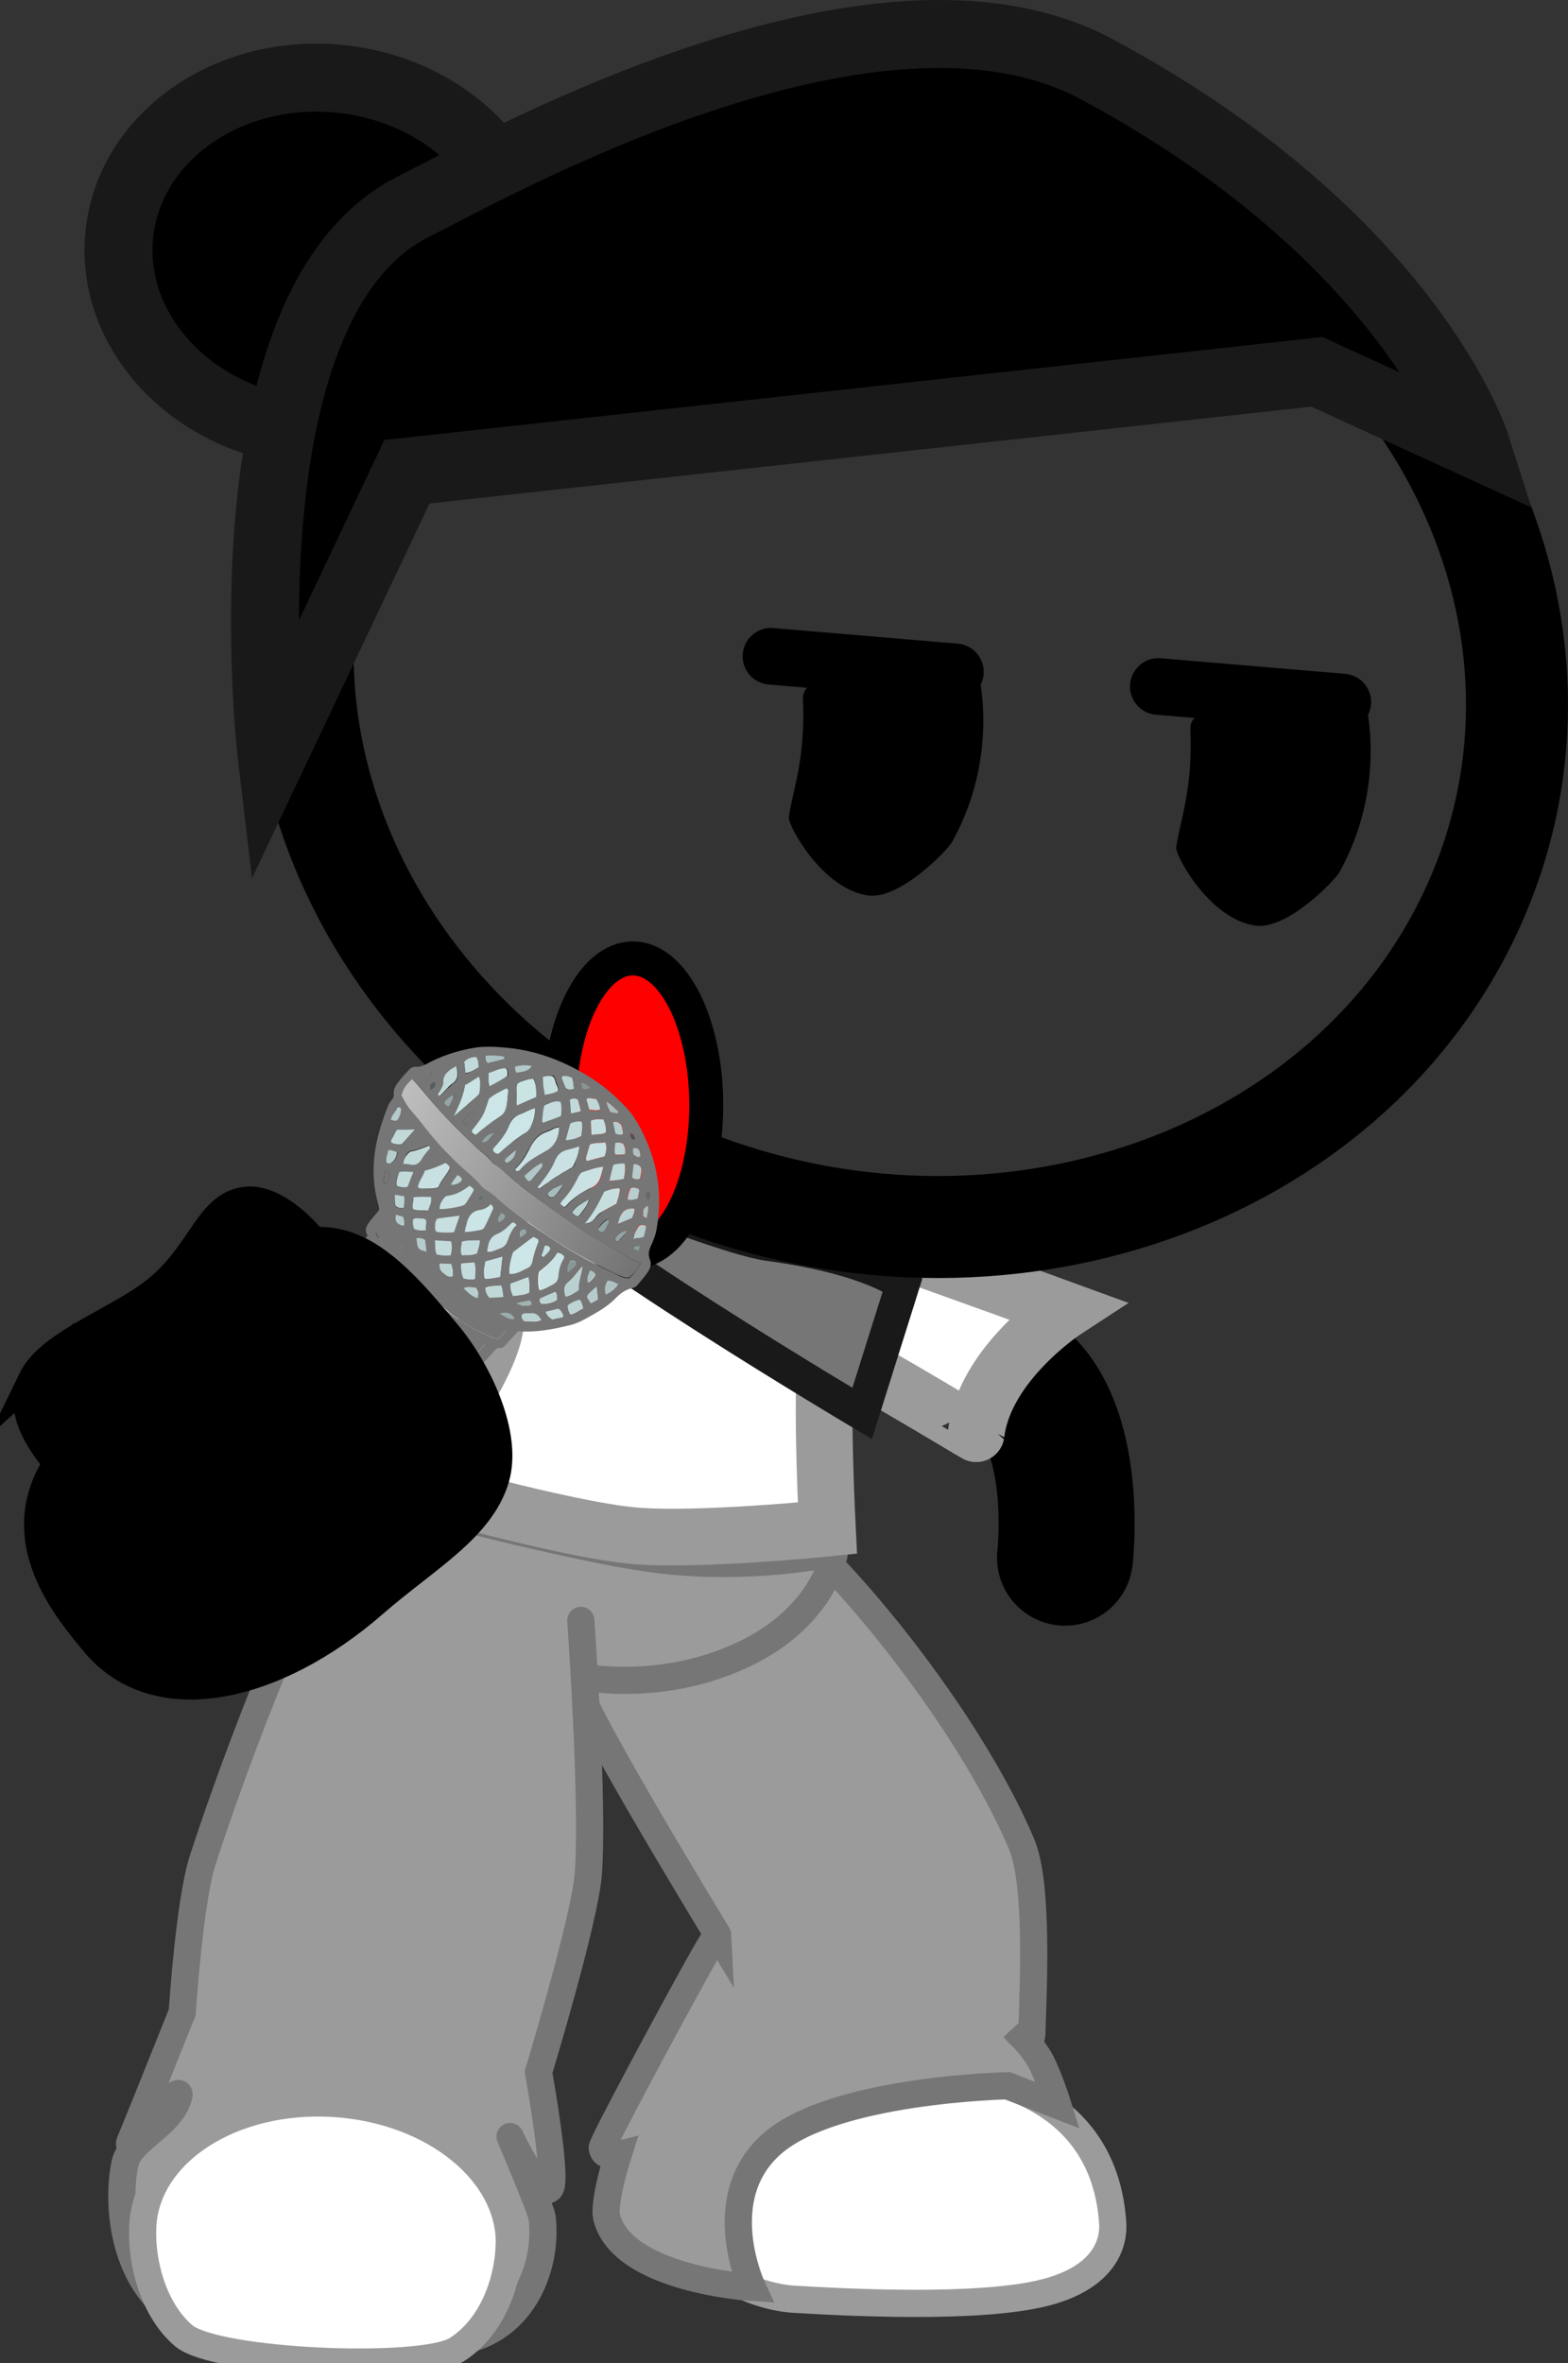 <svg version="1.1" xmlns="http://www.w3.org/2000/svg" xmlns:xlink="http://www.w3.org/1999/xlink" width="69.195" height="104.238" viewBox="0,0,69.195,104.238"><rect x="0" y="0" width="69.195" height="104.238" fill="#333333" stroke="none"/><defs><linearGradient x1="223.24" y1="209.086" x2="243.977" y2="209.086" gradientUnits="userSpaceOnUse" id="color-1"><stop offset="0" stop-color="#ffd166"/><stop offset="1" stop-color="#ac880b"/></linearGradient><linearGradient x1="224.992" y1="187.93" x2="235.864" y2="194.874" gradientUnits="userSpaceOnUse" id="color-2"><stop offset="0" stop-color="#bebebe"/><stop offset="1" stop-color="#737373"/></linearGradient></defs><g transform="translate(-207.532,-139.239)"><g data-paper-data="{&quot;isPaintingLayer&quot;:true}" stroke-miterlimit="10" stroke-dasharray="" stroke-dashoffset="0" style="mix-blend-mode: normal"><path d="M235.211,155.561l-0.006,-0.013" data-paper-data="{&quot;index&quot;:null}" fill="#ffab19" fill-rule="nonzero" stroke="#001026" stroke-width="1.2" stroke-linecap="butt" stroke-linejoin="miter"/><g><g><g stroke-width="1.2"><path d="M243.054,206.173c0,0 6.884,11.882 7.905,16.405c0.697,3.086 -2.239,8.1 -2.239,8.1c0,0 7.432,-0.184 7.914,6.595c0.027,0.386 0.106,2.288 -2.95,3.085c-2.926,0.763 -8.94,0.434 -11.139,0.302c-1.021,-0.061 -2.615,-0.552 -3.698,-1.52c-1.09,-0.975 -1.133,-2.514 -1.216,-3.375c-0.011,-0.114 3.116,-10.035 2.886,-11.323c-0.115,-0.648 -7.829,-16.425 -7.829,-16.425" fill="#ffffff" fill-rule="evenodd" stroke="#9b9b9b" stroke-linecap="round" stroke-linejoin="round"/><path d="M233.047,213.615c-0.494,-6.947 5.192,-7.512 8.167,-7.681c1.293,-0.073 8.539,7.928 11.393,14.632c0.748,1.757 0.525,6.234 0.461,8.367c-0.023,0.749 -0.781,-0.214 -0.781,-0.214c0,0 0.832,0.78 1.195,1.492c0.375,0.735 0.735,1.898 0.735,1.898l-2.225,-0.864c0,0 -7.634,0.154 -10.379,2.548c-2.745,2.393 -0.883,6.349 -0.883,6.349c0,0 -5.7,-0.334 -6.421,-3.072c-0.178,-0.675 0.496,-2.778 0.496,-2.778c0,0 -0.632,0.165 -0.699,-0.307c-0.022,-0.153 2.72,-5.284 4.229,-7.998c0.863,-1.552 0.871,-1.39 0.871,-1.39c0,0 -6.087,-9.98 -6.158,-10.981z" fill="#9b9b9b" fill-rule="nonzero" stroke="#767676" stroke-linecap="butt" stroke-linejoin="miter"/></g><path d="M223.24,207.515c-0.011,-0.204 1.282,0.398 4.212,0.468c3.865,0.092 9.784,-0.319 11.448,-0.529c4.316,-0.545 5.046,-1.996 5.074,-1.455c0.103,2.004 -2.338,5.716 -7.275,5.92c-2.17,0.089 -6.608,0.761 -9.121,0.055c-3.206,-0.9 -4.28,-3.335 -4.338,-4.458z" fill="url(#color-1)" fill-rule="nonzero" stroke="#caa551" stroke-width="1.2" stroke-linecap="butt" stroke-linejoin="miter"/><g fill-rule="nonzero" stroke-linecap="butt" stroke-linejoin="miter"><g fill="none" stroke="none" stroke-width="1" font-family="sans-serif" font-weight="normal" font-size="12" text-anchor="start"/><path d="M223.271,204.975c0,0 8.958,2.489 13.175,3.042c4.217,0.553 7.908,-0.277 7.908,-0.277c0,0 -0.295,1.944 -2.494,3.577c-1.702,1.264 -4.754,2.399 -8.373,1.942c-3.297,-0.416 -6.864,-1.532 -8.467,-3.046c-2.43,-2.296 -1.749,-5.238 -1.749,-5.238z" fill="#9b9b9b" stroke="#767676" stroke-width="1.2"/></g><g stroke-width="1.2"><path d="M231.666,211.184c0,0 -3.385,28.912 -4.003,29.007c-1.773,0.274 -11.488,-2.178 -11.488,-2.178l6.245,-29.068" data-paper-data="{&quot;index&quot;:null}" fill="#ffab19" fill-rule="evenodd" stroke="#001026" stroke-linecap="round" stroke-linejoin="round"/><path d="M233.163,210.718c0,0 0.565,7.931 0.331,11.172c-0.143,1.988 -2.197,8.757 -2.197,8.757c0,0 0.847,4.696 0.513,5.123c-0.43,0.548 -1.769,-2.284 -1.769,-2.284c0,0 1.379,3.247 1.416,3.571c0.26,2.258 -0.926,5.224 -4.034,5.506c-3.412,0.309 -9.07,0.659 -11.986,-1.128c-2.64,-1.618 -2.734,-5.288 -2.379,-6.795c0.249,-1.058 2.006,-1.629 2.362,-2.93c0.237,-0.865 -2.629,3.067 -2.111,1.914c0.151,-0.335 2.265,-5.617 2.265,-5.617c0,0 0.314,-4.906 0.905,-6.722c2.376,-7.295 5.253,-13.393 5.253,-13.393" data-paper-data="{&quot;index&quot;:null}" fill="#9b9b9b" fill-rule="evenodd" stroke="#767676" stroke-linecap="round" stroke-linejoin="round"/><path d="M230.002,238.388c-0.086,1.623 -0.783,3.51 -2.298,4.489c-1.52,0.983 -10.656,0.593 -12.068,-0.608c-1.341,-1.141 -1.888,-3.25 -1.804,-4.834c0.171,-3.253 3.93,-5.676 8.396,-5.413c4.465,0.263 7.946,3.113 7.775,6.366z" fill="#ffffff" fill-rule="nonzero" stroke="#9b9b9b" stroke-linecap="butt" stroke-linejoin="miter"/></g></g><g fill="#004fd9" fill-rule="nonzero" stroke="#001026" stroke-width="1.2" stroke-linecap="butt" stroke-linejoin="miter" font-family="&quot;Helvetica Neue&quot;, Helvetica, Arial, sans-serif" font-weight="400" font-size="16" text-anchor="start"/></g><path d="M217.657,206.443c1.481,-1.428 20.302,-13.796 20.302,-13.796c0,0 12.115,4.443 15.053,7.929c2.089,2.479 1.517,7.374 1.517,7.374" fill="none" fill-rule="nonzero" stroke="#000000" stroke-width="6" stroke-linecap="round" stroke-linejoin="miter"/><path d="M225.393,204.686c0,0 4.26,-5.489 3.991,-7.338c-0.066,-0.452 -3.884,6.581 -4.335,6.108c-2.154,-2.255 -7.747,-4.507 -7.747,-4.507c0,0 9.809,-5.147 13.97,-7.508c1.149,-0.652 5.693,-0.108 6.015,-0.31c0.417,-0.261 17.273,5.898 17.273,5.898c0,0 -3.578,2.331 -3.95,5.454c-0.003,0.022 -6.569,-3.991 -6.611,-3.643c-0.248,2.084 0.044,7.807 0.044,7.807c0,0 -5.74,0.581 -8.541,0.334c-3.087,-0.272 -10.11,-2.294 -10.11,-2.294z" fill="#ffffff" fill-rule="nonzero" stroke="#9b9b9b" stroke-width="2.5" stroke-linecap="butt" stroke-linejoin="miter"/><path d="M245.579,201.588c0,0 -13.422,-7.957 -15.142,-10.331c-0.799,-1.103 3.126,-0.486 3.126,-0.486c0,0 -1.791,0.184 0.935,1.081c1.629,0.536 5.506,2.063 6.933,2.256c4.561,0.616 5.94,1.782 5.94,1.782z" fill="#767676" fill-rule="nonzero" stroke="#191919" stroke-width="1.5" stroke-linecap="butt" stroke-linejoin="miter"/><path d="M230.707,151.446c-0.452,4.298 -4.827,7.362 -9.772,6.842c-4.945,-0.52 -8.588,-4.426 -8.136,-8.725c0.452,-4.298 4.827,-7.362 9.772,-6.842c4.945,0.52 8.588,4.426 8.136,8.725z" fill="#000000" fill-rule="nonzero" stroke="#191919" stroke-width="3" stroke-linecap="butt" stroke-linejoin="miter"/><g stroke-linejoin="miter"><g data-paper-data="{&quot;index&quot;:null}" stroke-linecap="butt"><path d="M272.592,179.121c-5.441,12.171 -21.005,17.589 -34.763,12.103c-13.758,-5.487 -20.5,-19.801 -15.059,-31.972c5.441,-12.171 21.005,-17.589 34.763,-12.103c13.758,5.487 20.5,19.801 15.059,31.972z" fill="none" fill-rule="nonzero" stroke="#000000" stroke-width="4.5"/><g><g fill-rule="nonzero"><path d="M239.282,149.06l0.008,0.012" data-paper-data="{&quot;index&quot;:null}" fill="#ffab19" stroke="#000000" stroke-width="5"/><g data-paper-data="{&quot;index&quot;:null}" fill="none" stroke="none" stroke-width="1" font-family="sans-serif" font-weight="normal" font-size="12" text-anchor="start"/></g><path d="M239.282,149.06l0.008,0.012" data-paper-data="{&quot;index&quot;:null}" fill="#ffab19" fill-rule="nonzero" stroke="#000000" stroke-width="5"/><path d="M246.902,170.179" fill="#001026" fill-rule="evenodd" stroke="#000000" stroke-width="5"/><g data-paper-data="{&quot;index&quot;:null}" fill="none" fill-rule="nonzero" stroke="none" stroke-width="1" font-family="sans-serif" font-weight="normal" font-size="12" text-anchor="start"/><g data-paper-data="{&quot;index&quot;:null}" fill="none" fill-rule="nonzero" stroke="none" stroke-width="1" font-family="sans-serif" font-weight="normal" font-size="12" text-anchor="start"/></g></g><path d="M265.646,155.642l-40.155,4.406l-5.964,12.585c0,0 -2.387,-19.979 6.27,-24.289c3.302,-1.644 20.311,-11.315 30.127,-6.054c13.827,7.41 16.733,16.56 16.733,16.56z" fill="#000000" fill-rule="nonzero" stroke="#191919" stroke-width="3" stroke-linecap="round"/></g><g fill-rule="nonzero" stroke-linejoin="miter"><path d="M250.706,168.928c0,0 0.964,3.635 -1.158,7.451c-0.212,0.381 -2.315,2.548 -3.696,2.361c-2.047,-0.277 -3.561,-3.118 -3.511,-3.454c0.191,-1.275 0.74,-2.565 0.626,-5.227c-0.082,-1.928 7.739,-1.13 7.739,-1.13z" data-paper-data="{&quot;index&quot;:null}" fill="#000000" stroke="none" stroke-width="0" stroke-linecap="butt"/><path d="M241.554,168.189l8.139,0.688" fill="none" stroke="#000000" stroke-width="2.5" stroke-linecap="round"/></g><g fill-rule="nonzero" stroke-linejoin="miter"><path d="M267.8,170.26c0,0 0.964,3.635 -1.158,7.451c-0.212,0.381 -2.315,2.548 -3.696,2.361c-2.047,-0.277 -3.561,-3.118 -3.511,-3.454c0.191,-1.275 0.74,-2.565 0.626,-5.227c-0.082,-1.928 7.739,-1.13 7.739,-1.13z" data-paper-data="{&quot;index&quot;:null}" fill="#000000" stroke="none" stroke-width="0" stroke-linecap="butt"/><path d="M266.788,170.209l-8.139,-0.688" fill="none" stroke="#000000" stroke-width="2.5" stroke-linecap="round"/></g><path d="M238.698,187.99c0,3.576 -1.449,6.474 -3.237,6.474c-1.788,0 -3.237,-2.899 -3.237,-6.474c0,-3.576 1.449,-6.474 3.237,-6.474c1.788,0 3.237,2.899 3.237,6.474z" fill="#ff0000" fill-rule="nonzero" stroke="#000000" stroke-width="1.5" stroke-linecap="butt" stroke-linejoin="miter"/><g fill-rule="nonzero" stroke-linecap="butt" stroke-linejoin="miter"><g data-paper-data="{&quot;index&quot;:null}" stroke="none" stroke-width="1"><path d="M223.756,193.732c-0.13,-0.183 -0.084,-0.326 -0,-0.482c0.152,-0.234 0.348,-0.429 0.515,-0.649c-0.011,-0.078 -0.021,-0.157 -0.043,-0.222c-0.402,-1.41 -0.182,-2.687 0.266,-3.924c0.096,-0.26 0.177,-0.534 0.358,-0.742c0.034,-0.039 0.065,-0.104 0.057,-0.156c-0.039,-0.287 0.108,-0.456 0.253,-0.651c0.121,-0.169 0.272,-0.312 0.409,-0.467c0.079,-0.091 0.189,-0.156 0.335,-0.142c0.146,0.014 0.282,-0.051 0.406,-0.102c0.671,-0.375 1.412,-0.619 2.208,-0.746c0.451,-0.063 0.901,-0.035 1.366,0.007c1.368,0.124 2.644,0.626 3.839,1.401c0.534,0.355 1.026,0.787 1.472,1.272c0.339,0.367 0.568,0.798 0.771,1.23c0.646,1.372 0.782,2.755 0.535,4.123c-0.043,0.261 -0.154,0.508 -0.265,0.755c-0.069,0.169 -0.111,0.339 -0.03,0.548c0.077,0.183 0.035,0.352 -0.049,0.508c-0.152,0.234 -0.333,0.442 -0.515,0.649c-0.057,0.065 -0.132,0.091 -0.207,0.116c-0.293,0.064 -0.508,0.219 -0.705,0.414c-0.401,0.428 -0.928,0.7 -1.441,0.984c-0.196,0.103 -0.407,0.194 -0.636,0.245c-0.737,0.179 -1.466,0.319 -2.261,0.263c-0.17,0.195 -0.367,0.389 -0.548,0.597c-0.068,0.078 -0.148,0.169 -0.282,0.142c-0.12,-0.014 -0.173,0.077 -0.241,0.155c-0.469,0.506 -0.923,1.026 -1.392,1.532c-1.025,1.143 -2.062,2.298 -3.117,3.414c-1.032,1.09 -2.02,2.22 -3.023,3.337c-0.159,0.182 -0.336,0.324 -0.495,0.506c-0.772,0.883 -1.544,1.766 -2.331,2.636c-0.136,0.156 -0.243,0.338 -0.457,0.402c-0.075,0.026 -0.117,0.104 -0.174,0.169c-0.568,0.649 -1.162,1.298 -1.729,1.948c-0.023,0.026 -0.057,0.065 -0.079,0.091c-0.167,0.221 -0.362,0.233 -0.65,0.14c-0.962,-0.318 -1.76,-0.882 -2.396,-1.694c-0.16,-0.209 -0.297,-0.445 -0.396,-0.693c-0.077,-0.183 -0.046,-0.339 0.052,-0.482c0.296,-0.429 0.577,-0.871 0.884,-1.313c0.22,-0.312 0.481,-0.611 0.656,-0.962c0.381,-0.768 0.952,-1.391 1.378,-2.119c0.247,-0.403 0.453,-0.819 0.714,-1.209c0.285,-0.416 0.528,-0.845 0.786,-1.261c0.475,-0.754 0.991,-1.495 1.45,-2.262c0.582,-1.027 1.223,-2.002 1.865,-2.977c0.216,-0.338 0.433,-0.676 0.649,-1.014c0.349,-0.52 0.71,-1.053 1.059,-1.573c0.197,-0.286 0.353,-0.585 0.551,-0.871c0.194,-0.312 0.409,-0.559 0.629,-0.871zM224.288,193.879c0.111,0.235 0.244,0.445 0.427,0.628c0.285,0.458 0.665,0.838 1.045,1.218c0.473,0.485 1.006,0.931 1.524,1.364c0.593,0.498 1.254,0.828 1.942,1.157c0.082,0.026 0.165,0.053 0.288,0.093c0.091,-0.104 0.182,-0.208 0.272,-0.312c0.023,-0.026 0.031,-0.065 0.05,-0.117c-0.104,-0.092 -0.22,-0.171 -0.347,-0.236c-0.213,-0.118 -0.388,-0.25 -0.601,-0.368c-0.515,-0.316 -0.944,-0.761 -1.425,-1.115c-0.25,-0.197 -0.522,-0.368 -0.75,-0.591c-0.488,-0.498 -1.032,-0.931 -1.475,-1.481c-0.111,-0.144 -0.238,-0.301 -0.349,-0.445c0.009,-0.13 -0.134,-0.209 -0.185,-0.301c-0.055,-0.118 -0.111,-0.235 -0.286,-0.367c-0.043,0.261 -0.236,0.39 -0.312,0.598c0.063,0.079 0.055,0.209 0.182,0.275zM224.498,194.844c-0.241,-0.418 -0.319,-0.51 -0.535,-0.655c-0.121,0.169 -0.231,0.325 -0.353,0.494c-0.079,0.091 -0.077,0.208 -0.021,0.326c0.037,0.078 0.111,0.144 0.148,0.222c0.144,0.288 0.364,0.549 0.613,0.746c0.048,0.157 0.167,0.262 0.286,0.367c0.659,0.603 1.293,1.206 2.009,1.744c0.321,0.236 0.653,0.46 0.982,0.657c0.269,0.145 0.553,0.303 0.868,0.304c0.148,-0.169 0.295,-0.338 0.443,-0.506c-0.142,-0.079 -0.269,-0.145 -0.381,-0.197c-0.508,-0.263 -0.994,-0.553 -1.434,-0.894c-0.571,-0.433 -1.085,-0.931 -1.61,-1.416c-0.253,-0.223 -0.424,-0.511 -0.689,-0.721c-0.055,-0.209 -0.192,-0.353 -0.327,-0.471zM213.711,210.923c0.141,0.261 0.338,0.458 0.558,0.629c0.004,0.026 0.022,0.065 0.037,0.078c0.369,0.302 0.761,0.578 1.191,0.749c0.251,0.106 0.49,0.224 0.764,0.212c0.636,-0.727 1.272,-1.454 1.941,-2.22c-0.483,-0.172 -0.897,-0.422 -1.3,-0.684c-0.358,-0.223 -0.623,-0.525 -0.958,-0.774c-0.119,-0.105 -0.212,-0.21 -0.332,-0.315c-0.122,-0.222 -0.282,-0.432 -0.494,-0.641c-0.341,0.39 -0.539,0.858 -0.827,1.248c-0.285,0.416 -0.554,0.845 -0.827,1.248c0.055,0.209 0.151,0.34 0.248,0.471zM215.62,207.985c0.048,0.157 0.156,0.275 0.275,0.38c0.074,0.157 0.219,0.262 0.342,0.393c0.406,0.38 0.869,0.695 1.34,0.972c0.284,0.158 0.591,0.29 0.913,0.344c0.045,-0.052 0.106,-0.091 0.151,-0.143c0.556,-0.636 1.101,-1.259 1.672,-1.883c0.605,-0.662 1.199,-1.311 1.804,-1.973c0.878,-0.974 1.759,-1.921 2.637,-2.895c0.995,-1.077 1.934,-2.181 2.958,-3.233c0.174,-0.169 0.329,-0.377 0.5,-0.571c-0.209,-0.092 -0.427,-0.146 -0.613,-0.264c-0.624,-0.342 -1.195,-0.775 -1.743,-1.234c-0.477,-0.42 -0.943,-0.852 -1.408,-1.285c-0.171,-0.196 -0.339,-0.367 -0.51,-0.563c-0.051,-0.183 -0.208,-0.275 -0.305,-0.406c-0.111,-0.144 -0.185,-0.301 -0.346,-0.419c-0.143,0.104 -0.204,0.234 -0.269,0.338c-0.506,0.91 -1.142,1.729 -1.693,2.6c-0.357,0.559 -0.714,1.118 -1.056,1.69c-0.475,0.754 -0.923,1.508 -1.386,2.249c-0.376,0.611 -0.752,1.222 -1.143,1.82c-0.41,0.65 -0.824,1.274 -1.249,1.911c-0.38,0.585 -0.771,1.183 -1.147,1.794c0.123,0.131 0.144,0.288 0.275,0.38zM235.813,194.965c-0.43,-0.172 -0.789,-0.395 -1.158,-0.606c-0.385,-0.224 -0.766,-0.421 -1.139,-0.658c-0.359,-0.223 -0.709,-0.486 -1.056,-0.722c-0.362,-0.25 -0.724,-0.499 -1.09,-0.775c-0.336,-0.249 -0.675,-0.525 -1.011,-0.774c-0.339,-0.276 -0.633,-0.603 -1.018,-0.827c-0.245,-0.353 -0.618,-0.59 -0.92,-0.878c-0.305,-0.314 -0.648,-0.616 -0.953,-0.931c-0.29,-0.301 -0.584,-0.629 -0.863,-0.943c-0.294,-0.327 -0.527,-0.694 -0.855,-0.982c-0.302,0.285 -0.382,0.376 -0.467,0.715c0.122,0.222 0.244,0.445 0.419,0.667c0.219,0.262 0.439,0.524 0.662,0.812c0.427,0.537 0.851,1.047 1.373,1.506c0.358,0.315 0.727,0.616 1.039,0.983c0.063,0.079 0.153,0.157 0.265,0.21c0.213,0.118 0.395,0.302 0.574,0.459c0.656,0.577 1.38,1.076 2.101,1.549c0.941,0.644 1.931,1.17 2.955,1.658c0.198,0.105 0.396,0.211 0.618,0.199c0.2,-0.169 0.356,-0.376 0.526,-0.662zM231.141,188.122c-0.267,0.064 -0.474,0.18 -0.696,0.283c-0.199,0.077 -0.351,0.22 -0.427,0.428c-0.172,0.377 -0.399,0.728 -0.687,1.027c-0.023,0.026 -0.042,0.078 -0.053,0.091c0.04,0.104 0.1,0.157 0.209,0.184c0.026,0 0.064,-0.013 0.075,-0.026c0.374,-0.337 0.778,-0.648 1.211,-0.933c0.06,-0.039 0.143,-0.104 0.159,-0.182c0.122,-0.26 0.244,-0.52 0.209,-0.873zM228.532,189.296c0.351,-0.311 0.721,-0.583 1.094,-0.829c0.121,-0.078 0.185,-0.182 0.231,-0.325c0.062,-0.221 0.071,-0.443 0.091,-0.678c0.016,-0.078 0.043,-0.169 -0.07,-0.222c-0.268,0.155 -0.539,0.284 -0.776,0.466c-0.223,0.768 -0.223,0.768 -0.753,1.405c0.011,0.078 0.059,0.144 0.182,0.183zM231.075,193.807c-0.264,0.181 -0.513,0.376 -0.762,0.57c-0.06,0.039 -0.121,0.078 -0.151,0.143c-0.077,0.3 -0.169,0.586 -0.138,0.912c0.315,0.002 0.53,-0.154 0.779,-0.257c0.124,-0.052 0.177,-0.143 0.212,-0.273c0.062,-0.313 0.155,-0.599 0.273,-0.885c0.011,-0.013 -0.007,-0.052 -0.014,-0.104c-0.056,-0.026 -0.127,-0.066 -0.198,-0.105zM234.156,190.706c-0.375,0.037 -0.635,0.153 -0.91,0.256c-0.098,0.052 -0.14,0.13 -0.182,0.208c-0.183,0.39 -0.411,0.741 -0.71,1.053c-0.034,0.039 -0.053,0.091 -0.087,0.13c0.153,0.157 0.194,0.171 0.285,0.067c0.295,-0.338 0.654,-0.597 1.064,-0.764c0.248,-0.103 0.37,-0.272 0.443,-0.506c0.02,-0.143 0.043,-0.261 0.097,-0.443zM230.28,190.856c0.075,0.066 0.135,0.027 0.18,-0.025c0.318,-0.364 0.744,-0.609 1.17,-0.855c0.339,-0.207 0.541,-0.558 0.567,-1.04c-0.207,0.025 -0.335,0.142 -0.512,0.193c-0.365,0.116 -0.58,0.362 -0.748,0.674c-0.19,0.338 -0.365,0.689 -0.645,0.949c-0.019,0.052 -0.016,0.078 -0.012,0.104zM233.102,189.801c-0.226,0.077 -0.391,0.115 -0.542,0.167c-0.252,0.077 -0.403,0.22 -0.502,0.454c-0.126,0.325 -0.324,0.611 -0.536,0.884c-0.065,0.104 -0.155,0.208 -0.235,0.299c0.063,0.079 0.112,0.053 0.135,0.027c0.404,-0.311 0.822,-0.609 1.289,-0.841c0.072,-0.052 0.132,-0.091 0.174,-0.169c0.084,-0.247 0.184,-0.482 0.216,-0.82zM232.128,194.504c-0.156,0.299 -0.405,0.494 -0.639,0.701c-0.057,0.065 -0.147,0.078 -0.174,0.169c-0.046,0.143 -0.049,0.508 0.013,0.769c0.218,-0.038 0.384,-0.168 0.568,-0.258c0.147,-0.078 0.223,-0.195 0.239,-0.364c0.04,-0.287 0.109,-0.547 0.246,-0.794c0.011,-0.013 0.004,-0.065 0.001,-0.091c-0.048,-0.065 -0.108,-0.118 -0.254,-0.132zM226.28,190.876c-0.069,0.26 -0.277,0.468 -0.291,0.755c0.116,0.079 0.217,0.053 0.322,0.054c0.195,-0.012 0.383,0.015 0.582,-0.062c0.115,-0.312 0.372,-0.546 0.513,-0.858c-0.04,-0.104 -0.115,-0.17 -0.212,-0.21c-0.282,0.142 -0.583,0.245 -0.914,0.322zM229.199,192.364c-0.143,0.104 -0.287,0.207 -0.441,0.233c-0.372,0.063 -0.55,0.297 -0.624,0.623c-0.023,0.117 -0.092,0.195 -0.07,0.352c0.263,0.001 0.492,-0.05 0.721,-0.101c0.064,-0.013 0.109,-0.065 0.151,-0.143c0.111,-0.247 0.225,-0.468 0.336,-0.716c0.034,-0.039 0.05,-0.117 -0.073,-0.248zM228.26,191.538c-0.309,0.233 -0.626,0.414 -1.001,0.452c-0.079,-0 -0.109,0.065 -0.155,0.117c-0.087,0.13 -0.16,0.273 -0.172,0.469c0.368,0.002 0.661,-0.062 0.965,-0.139c0.101,-0.026 0.173,-0.077 0.226,-0.168c0.095,-0.169 0.205,-0.325 0.3,-0.494c0.011,-0.013 0.004,-0.065 0.001,-0.091c-0.045,-0.039 -0.089,-0.079 -0.164,-0.144zM234.733,192.339c0.054,-0.182 0.119,-0.378 0.173,-0.56c-0.004,-0.026 -0.007,-0.052 -0.014,-0.104c-0.266,-0.027 -0.492,0.05 -0.676,0.14c-0.248,0.494 -0.472,0.963 -0.859,1.404c0.39,-0.024 0.468,-0.324 0.66,-0.453c0.226,-0.168 0.471,-0.298 0.716,-0.427zM231.204,187.627c-0.013,-0.287 0.004,-0.548 -0.125,-0.822c-0.139,0.038 -0.27,0.038 -0.383,0.076c-0.113,0.039 -0.241,0.064 -0.32,0.155c-0.057,0.156 -0.021,0.326 -0.026,0.482c-0.005,0.156 -0.051,0.3 0.011,0.47c0.286,-0.116 0.546,-0.232 0.843,-0.361zM227.555,188.483c0.4,-0.337 0.729,-0.622 1.057,-0.908c0.023,-0.026 0.072,-0.052 0.065,-0.104c0.021,-0.235 0.094,-0.469 -0.021,-0.73c-0.219,0.129 -0.426,0.246 -0.618,0.375c-0.067,0.469 -0.247,0.886 -0.483,1.367zM229.037,194.449c0.214,0.027 0.357,-0.076 0.507,-0.128c0.177,-0.051 0.309,-0.142 0.374,-0.337c0.096,-0.26 0.192,-0.521 0.403,-0.702c-0.082,-0.118 -0.153,-0.157 -0.221,-0.079c-0.185,0.182 -0.382,0.376 -0.619,0.466c-0.335,0.142 -0.386,0.442 -0.445,0.78zM227.811,192.866c-0.387,0.05 -0.698,0.075 -0.995,0.112c-0.079,0.091 -0.08,0.182 -0.096,0.26c-0.001,0.091 -0.039,0.195 0.043,0.313c0.255,0.04 0.517,0.042 0.776,0.017c0.103,-0.208 0.179,-0.416 0.272,-0.703zM229.595,195.561c0.036,-0.313 0.064,-0.587 0.104,-0.873c-0.252,0.077 -0.493,0.141 -0.733,0.205c-0.043,0.261 -0.105,0.482 -0.028,0.756c0.236,0.001 0.439,-0.05 0.657,-0.088zM232.283,187.841c-0.247,-0.079 -0.439,0.05 -0.642,0.101c-0.064,0.013 -0.106,0.091 -0.11,0.156c-0.024,0.209 -0.052,0.391 -0.065,0.587c-0.011,0.013 0.018,0.039 0.048,0.065c0.263,-0.09 0.523,-0.206 0.786,-0.296c0.039,-0.195 0.011,-0.404 -0.018,-0.613zM234.212,190.25c0.065,-0.195 0.119,-0.378 0.035,-0.613c-0.221,0.012 -0.473,-0.002 -0.683,0.088c-0.035,0.13 -0.099,0.234 -0.108,0.365c-0.023,0.117 -0.129,0.208 -0.029,0.365c0.267,-0.064 0.534,-0.128 0.786,-0.205zM230.069,195.863c-0.043,0.169 0.035,0.352 0.101,0.548c0.256,-0.051 0.507,-0.037 0.725,-0.166c-0.028,-0.209 0.022,-0.417 -0.051,-0.665c-0.263,0.09 -0.512,0.193 -0.775,0.283zM233.234,195.109c-0.219,0.221 -0.39,0.507 -0.639,0.701c-0.2,0.169 -0.187,0.364 -0.099,0.625c0.229,-0.051 0.384,-0.168 0.565,-0.284c-0.012,-0.378 0.129,-0.691 0.173,-1.042zM226.879,187.567c0.071,0.039 0.105,0.001 0.139,-0.038c0.163,-0.156 0.321,-0.337 0.499,-0.48c0.275,-0.194 0.24,-0.455 0.171,-0.769c-0.109,0.065 -0.196,0.103 -0.268,0.155c-0.181,0.117 -0.321,0.246 -0.311,0.507c-0.005,0.156 -0.077,0.3 -0.138,0.43c-0.06,0.039 -0.147,0.078 -0.092,0.195zM225.322,190.584c0.12,0.014 0.21,0.001 0.289,0.001c0.24,0.027 0.387,-0.05 0.493,-0.232c0.084,-0.156 0.224,-0.286 0.322,-0.429c0.034,-0.039 0.083,-0.065 -0.01,-0.17c-0.234,0.116 -0.497,0.206 -0.779,0.257c-0.064,0.013 -0.121,0.078 -0.166,0.13c-0.061,0.13 -0.111,0.247 -0.15,0.443zM228.575,194.525c0.054,-0.182 0.134,-0.364 0.132,-0.573c-0.274,0.012 -0.54,-0.016 -0.792,0.061c-0.024,0.209 -0.093,0.378 0.003,0.6c0.221,-0.012 0.446,0.002 0.657,-0.088zM232.488,189.537c0.274,-0.012 0.5,-0.089 0.695,-0.192c0.024,-0.209 0.052,-0.391 0.02,-0.626c-0.187,-0.027 -0.353,0.011 -0.515,0.076c-0.058,0.247 -0.131,0.482 -0.201,0.742zM226.726,193.956c0.01,0.17 -0.002,0.274 0.027,0.391c0.011,0.078 0.033,0.144 0.055,0.209c0.206,0.066 0.419,0.093 0.622,0.042c0.039,-0.195 0.078,-0.391 0.008,-0.613c-0.236,-0.001 -0.45,-0.028 -0.713,-0.03zM225.836,189.061c-0.3,0.012 -0.51,0.011 -0.758,0.022c-0.06,0.039 -0.125,0.143 -0.148,0.26c-0.038,0.104 -0.148,0.169 -0.115,0.312c0.168,0.079 0.314,0.093 0.468,0.068c0.167,-0.221 0.337,-0.416 0.553,-0.662zM231.478,186.741c0.018,0.131 0.036,0.261 0.053,0.392c0.018,0.131 0.047,0.248 0.065,0.378c0.229,-0.051 0.424,-0.063 0.579,-0.18c0.023,-0.117 -0.043,-0.222 -0.084,-0.326c-0.04,-0.104 -0.047,-0.248 -0.163,-0.327c-0.169,0.012 -0.315,-0.002 -0.451,0.063zM228.492,195.647c-0.006,-0.235 0.056,-0.456 -0.032,-0.717c-0.195,0.012 -0.375,0.037 -0.571,0.049c0.006,0.235 -0.007,0.43 0.115,0.653c0.161,0.027 0.3,0.08 0.488,0.015zM229.133,187.16c0.294,-0.155 0.55,-0.297 0.806,-0.439c0.009,-0.13 0.032,-0.248 -0.05,-0.365c-0.289,-0.001 -0.522,0.115 -0.771,0.218c-0.009,0.13 -0.017,0.261 0.001,0.391c-0.031,0.065 -0.012,0.104 0.014,0.196zM226.428,192.637c0.035,-0.222 0.172,-0.377 0.143,-0.586c-0.278,-0.014 -0.529,-0.029 -0.784,0.022c0.025,0.183 -0.089,0.313 -0.008,0.522c0.206,0.066 0.398,0.028 0.649,0.042zM235.099,190.593c-0.172,-0.014 -0.341,-0.002 -0.492,0.05c-0.047,0.235 -0.108,0.456 -0.178,0.716c0.214,-0.064 0.395,-0.089 0.627,-0.114c0.047,-0.235 0.097,-0.443 0.042,-0.652zM225.147,190.936c-0.088,0.221 -0.168,0.403 -0.11,0.638c0.176,0.04 0.326,0.08 0.476,0.028c0.077,-0.208 0.168,-0.403 0.253,-0.651c-0.214,-0.027 -0.412,-0.041 -0.619,-0.016zM233.638,189.308c0.241,-0.064 0.473,0.002 0.627,-0.114c0.024,-0.209 -0.027,-0.391 -0.104,-0.574c-0.199,-0.014 -0.386,-0.041 -0.556,0.062c0.014,0.196 0.012,0.378 0.033,0.626zM229.742,196.448c-0.025,-0.183 -0.02,-0.339 -0.109,-0.509c-0.229,0.051 -0.473,-0.002 -0.68,0.114c0.01,0.17 0.054,0.3 0.177,0.431c0.21,0.001 0.417,-0.024 0.612,-0.036zM228.652,186.323c0.001,-0.183 -0.028,-0.3 -0.098,-0.431c-0.195,0.012 -0.398,0.063 -0.534,0.219c0.021,0.157 0.043,0.313 0.053,0.483c0.244,-0.038 0.395,-0.181 0.58,-0.271zM233.262,196.948c-0.033,-0.144 -0.062,-0.261 -0.14,-0.353c-0.203,0.051 -0.376,0.129 -0.531,0.245c0.006,0.143 0.036,0.261 0.117,0.379c0.218,-0.038 0.369,-0.181 0.554,-0.271zM226.943,194.974c-0.047,0.234 0.061,0.352 0.207,0.457c0.104,0.092 0.231,0.158 0.367,0.093c0.001,-0.183 -0.009,-0.352 -0.086,-0.535c-0.172,-0.014 -0.33,-0.015 -0.488,-0.015zM235.422,192.968c0.057,-0.156 0.148,-0.26 0.101,-0.417c-0.491,-0.042 -0.632,0.271 -0.722,0.675c0.211,-0.09 0.41,-0.168 0.621,-0.258zM225.818,193.456c0.18,0.066 0.326,0.08 0.517,0.042c-0.048,-0.157 0.051,-0.3 -0.023,-0.457c-0.101,-0.066 -0.176,-0.04 -0.27,-0.053c-0.105,-0.001 -0.202,-0.04 -0.282,0.051c-0.009,0.13 -0.017,0.261 0.057,0.418zM230.668,191.106c0.096,0.222 0.208,0.275 0.325,0.171c0.163,-0.156 0.295,-0.338 0.417,-0.507c0.045,-0.052 0.087,-0.13 0.021,-0.235c-0.279,0.168 -0.528,0.363 -0.762,0.57zM230.569,197.222c-0.038,0.104 -0.013,0.196 0.065,0.287c0.251,0.014 0.521,0.068 0.769,-0.035c-0.111,-0.235 -0.268,-0.327 -0.486,-0.289c-0.105,-0.001 -0.229,-0.04 -0.349,0.037zM232.779,192.733c0.209,0.184 0.276,0.197 0.378,0.08c0.144,-0.195 0.299,-0.403 0.384,-0.65c-0.324,0.129 -0.621,0.258 -0.762,0.57zM233.854,195.999c-0.106,0.091 -0.185,0.182 -0.28,0.259c-0.174,0.169 -0.174,0.169 0.038,0.47c0.109,-0.065 0.245,-0.129 0.305,-0.168c-0.028,-0.209 -0.038,-0.378 -0.063,-0.561zM233.841,187.718c-0.146,-0.014 -0.303,-0.106 -0.428,0.037c0.033,0.144 0.092,0.287 0.128,0.457c0.172,0.014 0.348,0.054 0.484,-0.011c-0.048,-0.157 -0.069,-0.313 -0.184,-0.483zM232.048,196.225c-0.222,0.103 -0.459,0.193 -0.681,0.297c-0.027,0.091 -0.028,0.182 0.084,0.235c0.236,0.001 0.466,-0.05 0.658,-0.179c0.009,-0.13 -0.006,-0.235 -0.061,-0.352zM235.428,191.182c0.116,0.079 0.236,0.092 0.363,0.067c0.016,-0.078 0.031,-0.156 0.047,-0.235c0.012,-0.104 0.039,-0.195 -0.028,-0.3c-0.089,-0.079 -0.187,-0.118 -0.303,-0.106c-0.028,0.182 -0.052,0.391 -0.079,0.573zM232.719,188.338c0.172,0.014 0.312,-0.025 0.447,-0.089c-0.051,-0.183 -0.087,-0.353 -0.135,-0.509c-0.153,-0.066 -0.281,-0.041 -0.364,0.024c0.014,0.196 0.027,0.391 0.052,0.574zM235.673,192.109c0.023,-0.117 0.047,-0.234 0.055,-0.365c-0.004,-0.026 -0.033,-0.052 -0.052,-0.092c-0.094,-0.014 -0.206,-0.066 -0.341,-0.002c-0.046,0.143 -0.13,0.299 -0.116,0.495c0.176,0.04 0.304,0.014 0.454,-0.037zM235.487,193.92c0.14,-0.13 0.327,-0.011 0.44,-0.141c0.031,-0.156 0.118,-0.286 0.09,-0.495c-0.161,-0.027 -0.307,-0.041 -0.365,0.116c-0.057,0.156 -0.175,0.26 -0.165,0.521zM231.911,197.437c0.139,-0.038 0.293,-0.064 0.421,-0.089c0.026,0 0.034,-0.039 0.057,-0.065c-0.052,-0.092 -0.07,-0.222 -0.238,-0.301c-0.165,0.038 -0.342,0.09 -0.534,0.128c0.059,0.144 0.137,0.235 0.294,0.327zM232.862,187.27c-0.021,-0.157 -0.031,-0.326 -0.049,-0.457c-0.168,-0.079 -0.314,-0.093 -0.446,-0.093c-0.065,0.104 0.028,0.209 0.054,0.3c0.026,0.091 0.04,0.196 0.156,0.275c0.082,0.026 0.176,0.04 0.285,-0.025zM224.955,191.939c-0.005,0.156 -0.002,0.274 0.001,0.391c-0.008,0.039 0.026,0.091 0.029,0.118c0.104,0.092 0.224,0.105 0.352,0.08c0.016,-0.169 0.047,-0.326 0.023,-0.508c-0.123,-0.04 -0.243,-0.053 -0.405,-0.08zM234.268,196.34c0.207,-0.116 0.414,-0.233 0.529,-0.454c-0.168,-0.079 -0.299,-0.171 -0.464,-0.133c-0.118,0.286 -0.118,0.286 -0.064,0.586zM225.912,193.86c0.038,0.47 0.053,0.483 0.435,0.589c-0.01,-0.17 -0.046,-0.339 -0.056,-0.509c-0.116,-0.079 -0.236,-0.092 -0.378,-0.08zM235.117,190.15c0.016,-0.169 0.01,-0.313 -0.064,-0.47c-0.041,-0.013 -0.109,-0.027 -0.176,-0.04c-0.053,-0 -0.116,0.012 -0.169,0.012c-0.016,0.169 -0.059,0.339 0.004,0.509c0.123,0.04 0.266,0.027 0.405,-0.011zM224.594,190.542c0.067,0.013 0.161,0.027 0.21,0.001c0.17,-0.103 0.253,-0.26 0.274,-0.494c-0.135,-0.027 -0.277,-0.106 -0.39,-0.067c-0.054,0.182 -0.164,0.338 -0.094,0.56zM229.795,185.951c-0.004,-0.026 -0.007,-0.052 -0.014,-0.104c-0.285,-0.067 -0.559,-0.055 -0.833,-0.043c-0.035,0.13 -0.009,0.222 0.099,0.34c0.241,-0.064 0.496,-0.115 0.748,-0.192zM232.384,191.467c-0.26,0.116 -0.523,0.206 -0.701,0.44c-0.011,0.013 0.026,0.091 0.055,0.118c0.075,0.066 0.18,0.066 0.236,0.001c0.192,-0.129 0.31,-0.325 0.409,-0.559zM235.023,189.263c-0.006,-0.143 -0.013,-0.287 -0.072,-0.431c-0.104,-0.092 -0.202,-0.131 -0.356,-0.106c0.036,0.17 0.061,0.352 0.109,0.509c0.112,0.053 0.206,0.066 0.319,0.028zM227.997,196.061c0.197,0.197 0.365,0.367 0.623,0.433c0.057,-0.156 -0.001,-0.3 -0.087,-0.444c-0.187,-0.027 -0.348,-0.054 -0.537,0.01zM224.781,188.639c0.202,0.04 0.229,0.04 0.263,0.001c0.128,-0.117 0.156,-0.299 0.172,-0.469c0.004,-0.065 -0.059,-0.144 -0.172,-0.105c-0.013,0.196 -0.22,0.312 -0.263,0.573zM230.312,186.566c0.256,-0.051 0.515,-0.076 0.722,-0.283c-0.288,-0.093 -0.529,-0.029 -0.747,0.009c-0.042,0.078 -0.02,0.143 0.024,0.274zM225.323,192.905c-0.109,-0.027 -0.206,-0.066 -0.314,-0.093c-0.028,0.182 -0.018,0.352 0.18,0.457c0.056,0.026 0.112,0.053 0.172,0.014c0.038,-0.104 0.009,-0.222 -0.038,-0.378zM233.892,193.482c0.134,0.118 0.216,0.145 0.292,0.028c0.065,-0.104 0.129,-0.208 0.179,-0.325c0.019,-0.052 0.023,-0.117 -0.048,-0.157c-0.181,0.116 -0.306,0.259 -0.424,0.454zM228.454,188.239c-0.207,0.116 -0.385,0.259 -0.488,0.467c-0.011,0.013 0.026,0.091 0.04,0.104c0.03,0.026 0.094,0.014 0.116,-0.012c0.133,-0.182 0.299,-0.312 0.331,-0.559zM227.352,188.051c0.069,-0.169 0.194,-0.312 0.229,-0.534c-0.222,0.103 -0.377,0.22 -0.4,0.337c-0.038,0.104 0.021,0.157 0.171,0.196zM229.579,197.178c0.213,0.118 0.422,0.302 0.662,0.238c-0.178,-0.34 -0.418,-0.276 -0.662,-0.238zM231.437,194.631c0.03,0.026 0.056,0.026 0.086,0.053c0.099,-0.143 0.26,-0.207 0.288,-0.39c-0.078,-0.092 -0.134,-0.118 -0.236,-0.092c-0.035,0.13 -0.081,0.273 -0.138,0.43zM230.302,189.957c-0.204,0.142 -0.358,0.259 -0.48,0.428c-0.023,0.026 -0.016,0.078 0.029,0.117c0.015,0.013 0.056,0.026 0.082,0.026c0.207,-0.116 0.343,-0.272 0.368,-0.572zM224.712,190.92c-0.112,-0.053 -0.18,-0.066 -0.184,-0.001c-0.035,0.13 -0.055,0.274 -0.074,0.417c-0.001,0.091 0.044,0.131 0.134,0.118c0.08,-0.182 0.138,-0.338 0.124,-0.534zM234.471,188.295c0.094,0.014 0.176,0.04 0.27,0.053c0.026,0 0.049,-0.026 0.098,-0.052c-0.179,-0.157 -0.309,-0.341 -0.548,-0.459c0.036,0.17 0.065,0.287 0.18,0.457zM227.723,191.065c-0.099,0.143 -0.186,0.273 -0.307,0.442c0.263,0.001 0.41,-0.076 0.508,-0.219c-0.04,-0.105 -0.074,-0.157 -0.201,-0.223zM232.688,194.859c-0.02,0.143 -0.175,0.26 -0.079,0.482c0.317,-0.272 0.374,-0.337 0.322,-0.429c-0.075,-0.066 -0.142,-0.079 -0.243,-0.053zM229.384,189.196c-0.349,0.037 -0.485,0.193 -0.596,0.44c0.345,0.028 0.385,-0.259 0.596,-0.44zM235.223,193.528c-0.323,0.038 -0.448,0.18 -0.554,0.362c-0.011,0.013 0.007,0.052 0.037,0.078c0.045,0.039 0.097,0.04 0.12,0.014c0.128,-0.117 0.227,-0.26 0.397,-0.454zM233.574,195.293c-0.057,0.156 -0.156,0.299 -0.086,0.521c0.158,-0.091 0.246,-0.22 0.321,-0.337c-0.055,-0.118 -0.126,-0.157 -0.235,-0.184zM236.079,192.971c-0.002,-0.209 0.123,-0.351 0.019,-0.535c-0.204,0.142 -0.204,0.142 -0.199,0.468c0.041,0.013 0.082,0.026 0.18,0.066zM230.318,196.725c0.243,0.145 0.449,0.12 0.652,0.068c0.023,-0.117 -0.036,-0.17 -0.115,-0.17c-0.165,0.038 -0.346,0.064 -0.537,0.102zM235.489,190.178c0.101,0.066 0.187,0.118 0.3,0.08c-0.003,-0.117 -0.006,-0.235 -0.084,-0.326c-0.086,-0.053 -0.153,-0.066 -0.229,-0.04c-0.027,0.091 -0.016,0.169 0.013,0.287zM229.542,193.148c0.136,-0.065 0.234,-0.116 0.272,-0.22c0.008,-0.039 -0.011,-0.078 -0.029,-0.118c-0.045,-0.039 -0.127,-0.066 -0.146,-0.014c-0.068,0.078 -0.148,0.169 -0.096,0.352zM233.594,187.247c-0.1,-0.157 -0.276,-0.197 -0.418,-0.276c0.031,0.326 0.061,0.352 0.418,0.276zM226.529,187.304c0.23,-0.142 0.23,-0.142 0.164,-0.338c-0.098,0.052 -0.207,0.116 -0.164,0.338zM230.758,193.597c-0.026,-0.091 -0.07,-0.131 -0.108,-0.118c-0.165,0.038 -0.185,0.09 -0.153,0.325c0.124,-0.052 0.192,-0.129 0.26,-0.207zM235.758,194.183c-0.131,-0.001 -0.248,0.012 -0.297,0.129c0.273,0.171 0.31,0.158 0.297,-0.129zM226.613,186.574c-0.169,0.012 -0.275,0.103 -0.369,0.181c-0.045,0.052 -0.035,0.13 0.1,0.157c0.094,-0.078 0.2,-0.169 0.269,-0.338zM236.167,191.785c-0.143,0.104 -0.155,0.208 -0.059,0.339c0,0 0.041,0.013 0.053,0c0.083,-0.065 0.039,-0.195 0.006,-0.339zM228.634,192.165c0.112,0.053 0.187,0.027 0.218,-0.038c0.023,-0.026 0.016,-0.078 -0.003,-0.117c-0.018,-0.039 -0.086,-0.053 -0.109,-0.027c-0.049,0.026 -0.094,0.078 -0.106,0.182zM235.361,189.238c-0.02,0.143 0.006,0.235 0.17,0.288c0.016,-0.169 -0.021,-0.248 -0.17,-0.288z" fill="#767676"/><path d="M224.459,196.579c0.466,0.433 0.931,0.865 1.408,1.285c0.537,0.472 1.119,0.892 1.743,1.234c0.198,0.105 0.389,0.158 0.613,0.264c-0.182,0.208 -0.326,0.403 -0.5,0.571c-1.013,1.038 -1.963,2.155 -2.958,3.233c-0.893,0.961 -1.759,1.921 -2.637,2.895c-0.605,0.662 -1.199,1.311 -1.804,1.973c-0.571,0.623 -1.101,1.26 -1.672,1.883c-0.045,0.052 -0.091,0.104 -0.151,0.143c-0.334,-0.041 -0.614,-0.173 -0.913,-0.344c-0.471,-0.276 -0.933,-0.591 -1.34,-0.972c-0.134,-0.118 -0.28,-0.223 -0.342,-0.393c0.157,0.092 0.272,0.262 0.493,0.341c0.077,-0.3 0.315,-0.481 0.482,-0.702c0.011,-0.013 0.023,-0.026 0.008,-0.039c0.187,-0.455 0.517,-0.832 0.76,-1.261c0.084,-0.156 0.123,-0.351 0.266,-0.455c0.257,-0.233 0.338,-0.598 0.595,-0.832c0.011,-0.013 0.019,-0.052 0.042,-0.078c0.171,-0.286 0.316,-0.572 0.517,-0.832c0.25,-0.286 0.358,-0.65 0.637,-0.91c0.058,-0.247 0.236,-0.39 0.38,-0.585c0.023,-0.026 0.034,-0.039 0.057,-0.065c0.108,-0.365 0.406,-0.585 0.573,-0.897c0.167,-0.312 0.436,-0.559 0.618,-0.858c0.216,-0.338 0.377,-0.702 0.694,-0.975c0.023,-0.026 0.057,-0.065 0.065,-0.104c0.035,-0.222 0.216,-0.338 0.338,-0.507c0.068,-0.078 0.162,-0.156 0.201,-0.26c0.043,-0.169 0.148,-0.26 0.25,-0.377c0.057,-0.065 0.128,-0.117 0.144,-0.195c0.058,-0.247 0.247,-0.403 0.394,-0.572c0.057,-0.065 0.128,-0.117 0.144,-0.195c0.05,-0.208 0.19,-0.338 0.315,-0.481c0.204,-0.234 0.304,-0.559 0.524,-0.78c0.049,-0.026 0.038,-0.104 0.057,-0.156z" fill="#87d7dc"/><path d="M224.459,196.579c-0.019,0.052 -0.008,0.13 -0.043,0.169c-0.219,0.221 -0.334,0.533 -0.524,0.78c-0.125,0.143 -0.265,0.273 -0.315,0.481c-0.016,0.078 -0.087,0.13 -0.144,0.195c-0.148,0.169 -0.321,0.337 -0.395,0.572c-0.016,0.078 -0.102,0.117 -0.144,0.195c-0.102,0.117 -0.193,0.221 -0.25,0.377c-0.038,0.104 -0.133,0.182 -0.201,0.26c-0.121,0.169 -0.302,0.285 -0.338,0.507c-0.008,0.039 -0.042,0.078 -0.065,0.104c-0.306,0.259 -0.478,0.637 -0.694,0.975c-0.194,0.312 -0.462,0.558 -0.618,0.858c-0.167,0.312 -0.465,0.532 -0.573,0.897c0.004,0.026 -0.034,0.039 -0.057,0.065c-0.148,0.169 -0.321,0.337 -0.38,0.585c-0.294,0.246 -0.402,0.611 -0.637,0.91c-0.216,0.247 -0.346,0.546 -0.517,0.832c-0.023,0.026 -0.019,0.052 -0.042,0.078c-0.257,0.233 -0.338,0.598 -0.595,0.832c-0.14,0.13 -0.167,0.312 -0.266,0.455c-0.258,0.416 -0.573,0.806 -0.76,1.261c-0.011,0.013 -0.008,0.039 -0.008,0.039c-0.167,0.221 -0.405,0.402 -0.482,0.702c-0.206,-0.066 -0.309,-0.249 -0.493,-0.341c-0.119,-0.105 -0.239,-0.21 -0.275,-0.38c0.068,-0.078 0.162,-0.156 0.201,-0.26c0.134,-0.364 0.387,-0.624 0.596,-0.923c0.209,-0.299 0.343,-0.663 0.637,-0.91c0.058,-0.247 0.236,-0.39 0.38,-0.585c0.023,-0.026 0.057,-0.065 0.065,-0.104c0.028,-0.182 0.171,-0.286 0.258,-0.416c0.057,-0.065 0.114,-0.13 0.144,-0.195c0.175,-0.351 0.377,-0.702 0.638,-1.001c0.034,-0.039 0.094,-0.078 0.087,-0.13c0.039,-0.195 0.167,-0.312 0.281,-0.442c0.14,-0.13 0.149,-0.351 0.3,-0.494c0.197,-0.195 0.292,-0.455 0.444,-0.689c0.22,-0.312 0.369,-0.663 0.63,-0.962c0.045,-0.052 0.117,-0.104 0.121,-0.169c0.031,-0.156 0.148,-0.26 0.236,-0.39c0.091,-0.104 0.167,-0.221 0.216,-0.338c0.088,-0.221 0.206,-0.416 0.365,-0.598c0.224,-0.286 0.358,-0.65 0.652,-0.897c0.023,-0.026 0.042,-0.078 0.065,-0.104c0.194,-0.312 0.372,-0.637 0.596,-0.923c0.25,-0.286 0.38,-0.676 0.66,-0.936c0.034,-0.039 0.038,-0.104 0.057,-0.156c0.118,-0.195 0.262,-0.39 0.454,-0.519c0.086,0.053 0.146,0.105 0.216,0.145c0.175,0.223 0.331,0.406 0.513,0.589z" fill="#b0eef2"/><path d="M235.813,194.965c-0.171,0.286 -0.326,0.494 -0.556,0.636c-0.21,-0.001 -0.408,-0.106 -0.618,-0.199c-1.013,-0.501 -2.015,-1.014 -2.955,-1.658c-0.709,-0.486 -1.433,-0.985 -2.101,-1.549c-0.179,-0.157 -0.361,-0.341 -0.574,-0.459c-0.086,-0.053 -0.175,-0.131 -0.265,-0.21c-0.312,-0.367 -0.693,-0.655 -1.039,-0.983c-0.496,-0.459 -0.946,-0.97 -1.373,-1.506c-0.208,-0.275 -0.427,-0.537 -0.662,-0.812c-0.186,-0.21 -0.297,-0.445 -0.419,-0.667c0.1,-0.326 0.165,-0.43 0.467,-0.715c0.317,0.301 0.562,0.655 0.855,0.982c0.279,0.314 0.573,0.642 0.863,0.943c0.305,0.314 0.637,0.629 0.953,0.931c0.29,0.301 0.664,0.538 0.92,0.878c0.385,0.224 0.679,0.551 1.018,0.827c0.324,0.262 0.675,0.525 1.011,0.774c0.351,0.263 0.713,0.512 1.09,0.775c0.347,0.236 0.698,0.499 1.056,0.722c0.373,0.237 0.755,0.434 1.139,0.658c0.4,0.237 0.758,0.46 1.188,0.632z" fill="url(#color-2)"/><path d="M223.949,196.015c-0.071,-0.039 -0.131,-0.092 -0.217,-0.144c-0.192,0.129 -0.34,0.298 -0.454,0.519c-0.019,0.052 -0.023,0.117 -0.057,0.156c-0.28,0.259 -0.425,0.637 -0.66,0.936c-0.238,0.273 -0.402,0.611 -0.596,0.923c-0.023,0.026 -0.042,0.078 -0.065,0.104c-0.295,0.246 -0.402,0.611 -0.652,0.897c-0.148,0.169 -0.277,0.377 -0.365,0.598c-0.061,0.13 -0.137,0.247 -0.216,0.338c-0.102,0.117 -0.208,0.208 -0.236,0.39c-0.004,0.065 -0.076,0.117 -0.121,0.169c-0.25,0.286 -0.41,0.65 -0.63,0.962c-0.152,0.234 -0.248,0.494 -0.444,0.689c-0.14,0.13 -0.149,0.351 -0.3,0.494c-0.128,0.117 -0.268,0.246 -0.281,0.442c-0.019,0.052 -0.053,0.091 -0.087,0.13c-0.261,0.299 -0.451,0.637 -0.638,1.001c-0.042,0.078 -0.114,0.13 -0.144,0.195c-0.102,0.117 -0.231,0.234 -0.258,0.416c-0.008,0.039 -0.042,0.078 -0.065,0.104c-0.148,0.169 -0.321,0.337 -0.38,0.585c-0.294,0.246 -0.429,0.611 -0.637,0.91c-0.209,0.299 -0.473,0.571 -0.596,0.923c-0.038,0.104 -0.133,0.182 -0.201,0.26c-0.146,-0.105 -0.167,-0.262 -0.26,-0.366c0.402,-0.611 0.767,-1.209 1.147,-1.794c0.41,-0.65 0.824,-1.274 1.249,-1.911c0.391,-0.598 0.767,-1.209 1.143,-1.82c0.475,-0.754 0.923,-1.508 1.386,-2.249c0.357,-0.559 0.714,-1.118 1.056,-1.69c0.551,-0.871 1.172,-1.703 1.693,-2.6c0.076,-0.117 0.122,-0.26 0.269,-0.338c0.134,0.118 0.234,0.275 0.346,0.419c0.052,0.092 0.209,0.184 0.271,0.353z" fill="#87d7dc"/><path d="M215.92,208.938c0.336,0.249 0.611,0.538 0.958,0.774c0.403,0.263 0.818,0.513 1.3,0.685c-0.658,0.753 -1.306,1.493 -1.941,2.22c-0.289,-0.001 -0.528,-0.12 -0.764,-0.212c-0.445,-0.185 -0.811,-0.46 -1.191,-0.749c-0.015,-0.013 -0.033,-0.052 -0.037,-0.078c0.202,0.04 0.248,-0.103 0.309,-0.233c0.153,-0.325 0.32,-0.637 0.562,-0.884c0.045,-0.052 0.091,-0.104 0.121,-0.169c0.126,-0.325 0.368,-0.572 0.539,-0.858c0.095,-0.169 0.156,-0.299 0.143,-0.495z" fill="#61afb4"/><path d="M225.235,194.092c0.454,0.537 0.987,0.983 1.475,1.481c0.227,0.223 0.488,0.407 0.75,0.591c0.47,0.367 0.909,0.8 1.425,1.115c0.202,0.131 0.403,0.263 0.601,0.368c0.127,0.066 0.243,0.145 0.347,0.236c-0.019,0.052 -0.027,0.091 -0.05,0.117c-0.091,0.104 -0.182,0.208 -0.272,0.312c-0.109,-0.027 -0.191,-0.053 -0.288,-0.093c-0.673,-0.316 -1.361,-0.646 -1.942,-1.157c-0.518,-0.433 -1.051,-0.879 -1.524,-1.364c-0.38,-0.38 -0.771,-0.747 -1.045,-1.218c0.097,0.04 0.153,0.157 0.28,0.132c0.155,-0.117 0.347,-0.246 0.244,-0.52z" fill="#767676"/><path d="M224.833,195.276c0.276,0.197 0.447,0.485 0.689,0.721c0.525,0.485 1.051,0.97 1.61,1.416c0.455,0.354 0.941,0.644 1.434,0.894c0.127,0.066 0.254,0.132 0.381,0.197c-0.159,0.182 -0.295,0.338 -0.443,0.506c-0.315,-0.002 -0.596,-0.133 -0.868,-0.304c-0.329,-0.197 -0.672,-0.408 -0.982,-0.657c-0.716,-0.538 -1.35,-1.141 -2.009,-1.744c-0.119,-0.105 -0.239,-0.21 -0.286,-0.367c0.057,-0.065 0.128,-0.117 0.144,-0.195c0.054,-0.182 0.205,-0.325 0.33,-0.468z" fill="#767676"/><path d="M215.92,208.938c0.01,0.17 -0.036,0.313 -0.135,0.456c-0.171,0.286 -0.413,0.533 -0.539,0.858c-0.031,0.065 -0.076,0.117 -0.121,0.169c-0.238,0.273 -0.395,0.572 -0.562,0.884c-0.05,0.117 -0.107,0.273 -0.309,0.233c-0.235,-0.184 -0.421,-0.393 -0.558,-0.629c0.114,-0.221 0.214,-0.455 0.402,-0.611c0.023,-0.026 0.042,-0.078 0.065,-0.104c0.182,-0.299 0.376,-0.611 0.573,-0.897c0.087,-0.13 0.178,-0.234 0.25,-0.377c0.08,-0.182 0.202,-0.351 0.401,-0.428c0.086,0.053 0.146,0.105 0.216,0.145c0.104,0.092 0.212,0.21 0.317,0.301z" fill="#87d7dc"/><path d="M231.141,188.122c0.02,0.339 -0.087,0.612 -0.209,0.873c-0.031,0.065 -0.099,0.143 -0.159,0.182c-0.449,0.272 -0.837,0.596 -1.211,0.933c-0.011,0.013 -0.049,0.026 -0.075,0.026c-0.094,-0.014 -0.168,-0.079 -0.209,-0.184c0.023,-0.026 0.03,-0.065 0.053,-0.091c0.287,-0.298 0.53,-0.636 0.687,-1.027c0.092,-0.195 0.216,-0.338 0.427,-0.428c0.237,-0.09 0.429,-0.22 0.696,-0.283z" fill="#cce5e6"/><path d="M228.532,189.296c-0.123,-0.04 -0.172,-0.105 -0.182,-0.183c0.515,-0.649 0.515,-0.649 0.753,-1.405c0.223,-0.195 0.52,-0.323 0.776,-0.466c0.127,0.066 0.074,0.157 0.07,0.222c-0.021,0.235 -0.03,0.456 -0.091,0.678c-0.046,0.143 -0.111,0.247 -0.231,0.325c-0.373,0.246 -0.743,0.518 -1.094,0.829z" fill="#cce5e6"/><path d="M215.589,208.624c-0.071,-0.039 -0.131,-0.092 -0.216,-0.145c-0.199,0.077 -0.321,0.246 -0.401,0.428c-0.072,0.143 -0.163,0.247 -0.251,0.377c-0.197,0.286 -0.391,0.598 -0.573,0.897c-0.023,0.026 -0.042,0.078 -0.065,0.104c-0.185,0.182 -0.273,0.403 -0.402,0.611c-0.097,-0.131 -0.178,-0.249 -0.229,-0.431c0.273,-0.403 0.528,-0.845 0.827,-1.248c0.273,-0.403 0.487,-0.858 0.827,-1.248c0.227,0.223 0.361,0.432 0.483,0.654z" fill="#60adb2"/><path d="M231.075,193.807c0.071,0.039 0.127,0.066 0.198,0.105c0.007,0.052 0.011,0.078 0.014,0.104c-0.133,0.273 -0.211,0.573 -0.273,0.885c-0.035,0.13 -0.088,0.221 -0.212,0.273c-0.233,0.116 -0.448,0.272 -0.779,0.257c-0.031,-0.326 0.046,-0.626 0.138,-0.912c0.019,-0.052 0.091,-0.104 0.151,-0.143c0.249,-0.194 0.498,-0.389 0.762,-0.57z" fill="#cce5e6"/><path d="M234.156,190.706c-0.054,0.182 -0.077,0.3 -0.112,0.43c-0.073,0.234 -0.194,0.403 -0.443,0.506c-0.407,0.194 -0.78,0.44 -1.064,0.764c-0.091,0.104 -0.117,0.104 -0.285,-0.067c0.034,-0.039 0.053,-0.091 0.087,-0.13c0.299,-0.312 0.526,-0.662 0.71,-1.053c0.053,-0.091 0.095,-0.169 0.182,-0.208c0.29,-0.09 0.549,-0.206 0.925,-0.243z" fill="#cae2e3"/><path d="M230.28,190.856c-0.004,-0.026 0.004,-0.065 0.016,-0.078c0.291,-0.272 0.481,-0.611 0.645,-0.949c0.167,-0.312 0.383,-0.559 0.748,-0.674c0.177,-0.051 0.316,-0.181 0.512,-0.193c0,0.482 -0.213,0.847 -0.567,1.04c-0.426,0.246 -0.855,0.465 -1.17,0.855c-0.049,0.026 -0.094,0.078 -0.184,-0.001z" fill="#c9e1e2"/><path d="M233.102,189.801c-0.033,0.339 -0.132,0.573 -0.243,0.82c-0.042,0.078 -0.099,0.143 -0.174,0.169c-0.452,0.246 -0.886,0.53 -1.289,0.841c-0.023,0.026 -0.072,0.052 -0.135,-0.027c0.079,-0.091 0.17,-0.195 0.235,-0.299c0.212,-0.273 0.409,-0.559 0.536,-0.884c0.099,-0.234 0.262,-0.39 0.502,-0.454c0.177,-0.051 0.342,-0.09 0.568,-0.167z" fill="#c9e1e2"/><path d="M232.128,194.504c0.146,0.014 0.221,0.079 0.295,0.145c0.004,0.026 -0.004,0.065 -0.001,0.091c-0.152,0.234 -0.233,0.507 -0.246,0.794c-0.016,0.169 -0.092,0.286 -0.239,0.364c-0.184,0.09 -0.365,0.207 -0.568,0.258c-0.062,-0.261 -0.074,-0.639 -0.013,-0.769c0.027,-0.091 0.102,-0.117 0.174,-0.169c0.178,-0.234 0.442,-0.415 0.598,-0.714z" fill="#cae3e4"/><path d="M226.28,190.876c0.331,-0.077 0.617,-0.193 0.899,-0.335c0.112,0.053 0.172,0.105 0.212,0.21c-0.13,0.299 -0.398,0.546 -0.513,0.858c-0.199,0.077 -0.387,0.05 -0.582,0.062c-0.105,-0.001 -0.206,0.025 -0.322,-0.054c0.028,-0.274 0.225,-0.468 0.306,-0.742z" fill="#c8e0e1"/><path d="M229.199,192.364c0.123,0.131 0.092,0.196 0.062,0.261c-0.111,0.247 -0.21,0.481 -0.336,0.716c-0.031,0.065 -0.076,0.117 -0.151,0.143c-0.229,0.051 -0.473,0.089 -0.721,0.101c-0.006,-0.143 0.047,-0.235 0.07,-0.352c0.07,-0.352 0.248,-0.586 0.624,-0.623c0.18,-0.025 0.324,-0.129 0.452,-0.246z" fill="#cbe4e5"/><path d="M228.26,191.538c0.075,0.066 0.119,0.105 0.164,0.144c-0.008,0.039 0.011,0.078 -0.001,0.091c-0.095,0.169 -0.205,0.325 -0.3,0.494c-0.053,0.091 -0.125,0.143 -0.226,0.168c-0.304,0.077 -0.613,0.127 -0.965,0.139c-0.002,-0.209 0.085,-0.339 0.172,-0.469c0.045,-0.052 0.091,-0.104 0.155,-0.117c0.375,-0.037 0.692,-0.218 1.001,-0.452z" fill="#c8e0e1"/><path d="M224.833,195.276c-0.125,0.143 -0.276,0.286 -0.326,0.494c-0.016,0.078 -0.087,0.13 -0.144,0.195c-0.265,-0.21 -0.469,-0.459 -0.613,-0.746c0.189,-0.156 0.288,-0.39 0.394,-0.572c0.161,0.027 0.231,0.158 0.344,0.21c0.146,0.105 0.283,0.249 0.346,0.419z" fill="#85d5d9"/><path d="M234.733,192.339c-0.245,0.129 -0.49,0.258 -0.731,0.414c-0.204,0.142 -0.266,0.455 -0.66,0.453c0.386,-0.441 0.622,-0.923 0.858,-1.404c0.199,-0.077 0.425,-0.154 0.676,-0.14c0.007,0.052 0.011,0.078 0.014,0.104c-0.039,0.195 -0.093,0.378 -0.158,0.573z" fill="#c6dede"/><path d="M231.204,187.627c-0.297,0.129 -0.557,0.245 -0.854,0.374c-0.051,-0.183 -0.005,-0.326 -0.011,-0.47c0.005,-0.156 -0.031,-0.326 0.026,-0.482c0.079,-0.091 0.207,-0.116 0.32,-0.155c0.113,-0.039 0.241,-0.064 0.383,-0.076c0.141,0.261 0.124,0.522 0.136,0.809z" fill="#cae3e3"/><path d="M227.555,188.483c0.236,-0.481 0.416,-0.898 0.494,-1.38c0.207,-0.116 0.4,-0.246 0.618,-0.375c0.103,0.274 0.041,0.496 0.021,0.73c-0.008,0.039 -0.042,0.078 -0.065,0.104c-0.329,0.285 -0.657,0.571 -1.069,0.921z" fill="#cae3e4"/><path d="M229.037,194.449c0.033,-0.339 0.084,-0.639 0.445,-0.78c0.248,-0.103 0.434,-0.285 0.619,-0.466c0.068,-0.078 0.154,-0.025 0.221,0.079c-0.211,0.182 -0.307,0.442 -0.403,0.702c-0.065,0.195 -0.197,0.286 -0.374,0.337c-0.15,0.051 -0.282,0.142 -0.507,0.128z" fill="#c8e0e1"/><path d="M225.235,194.092c0.092,0.287 -0.089,0.404 -0.24,0.546c-0.128,0.025 -0.194,-0.079 -0.28,-0.132c-0.182,-0.183 -0.316,-0.393 -0.427,-0.628c0.14,-0.13 0.205,-0.325 0.393,-0.389c0.086,0.053 0.131,0.092 0.19,0.144c0.126,0.157 0.253,0.314 0.364,0.458z" fill="#767676"/><path d="M227.811,192.866c-0.081,0.273 -0.169,0.495 -0.242,0.729c-0.259,0.025 -0.522,0.024 -0.776,-0.017c-0.082,-0.118 -0.043,-0.222 -0.043,-0.313c0.001,-0.091 0.001,-0.183 0.096,-0.26c0.256,-0.051 0.578,-0.088 0.965,-0.139z" fill="#c7dfe0"/><path d="M229.595,195.561c-0.218,0.038 -0.421,0.089 -0.672,0.075c-0.077,-0.274 -0.015,-0.496 0.028,-0.756c0.241,-0.064 0.481,-0.128 0.733,-0.205c-0.01,0.313 -0.053,0.574 -0.089,0.886z" fill="#c8e0e1"/><path d="M232.283,187.841c0.028,0.209 0.057,0.418 0.007,0.626c-0.248,0.103 -0.512,0.193 -0.786,0.296c-0.03,-0.026 -0.06,-0.052 -0.048,-0.065c0.013,-0.196 0.037,-0.404 0.064,-0.586c0.016,-0.078 0.046,-0.143 0.11,-0.156c0.226,-0.077 0.407,-0.194 0.654,-0.114z" fill="#c4dcdd"/><path d="M234.212,190.25c-0.267,0.064 -0.519,0.141 -0.786,0.205c-0.085,-0.144 0.006,-0.248 0.029,-0.365c0.023,-0.117 0.073,-0.234 0.108,-0.365c0.211,-0.09 0.451,-0.063 0.684,-0.088c0.085,0.235 0.031,0.417 -0.035,0.613z" fill="#c8e0e1"/><path d="M230.069,195.863c0.263,-0.09 0.5,-0.18 0.775,-0.283c0.058,0.235 0.008,0.443 0.051,0.665c-0.219,0.129 -0.47,0.115 -0.725,0.166c-0.081,-0.209 -0.143,-0.379 -0.101,-0.548z" fill="#c6ddde"/><path d="M233.234,195.109c-0.044,0.352 -0.185,0.664 -0.162,1.029c-0.181,0.116 -0.336,0.233 -0.565,0.284c-0.099,-0.248 -0.102,-0.457 0.099,-0.625c0.249,-0.194 0.424,-0.454 0.628,-0.688z" fill="#b9cfd0"/><path d="M226.879,187.567c-0.055,-0.118 0.046,-0.143 0.077,-0.208c0.072,-0.143 0.16,-0.273 0.138,-0.43c0.006,-0.248 0.145,-0.377 0.311,-0.507c0.072,-0.052 0.158,-0.091 0.268,-0.155c0.069,0.313 0.104,0.574 -0.171,0.769c-0.192,0.129 -0.336,0.324 -0.499,0.48c-0.034,0.039 -0.068,0.078 -0.124,0.052z" fill="#c0d8d8"/><path d="M225.322,190.584c0.028,-0.182 0.089,-0.313 0.179,-0.416c0.045,-0.052 0.102,-0.117 0.166,-0.13c0.282,-0.051 0.53,-0.154 0.779,-0.257c0.104,0.092 0.044,0.131 0.01,0.17c-0.114,0.13 -0.238,0.273 -0.322,0.429c-0.118,0.195 -0.265,0.273 -0.493,0.232c-0.109,-0.027 -0.187,-0.027 -0.319,-0.028z" fill="#c1d9d9"/><path d="M228.575,194.525c-0.214,0.064 -0.424,0.063 -0.657,0.088c-0.096,-0.222 -0.016,-0.404 -0.003,-0.6c0.252,-0.077 0.518,-0.05 0.792,-0.061c-0.009,0.222 -0.078,0.391 -0.132,0.573z" fill="#c3dbdc"/><path d="M232.488,189.537c0.069,-0.26 0.143,-0.495 0.201,-0.742c0.162,-0.064 0.312,-0.116 0.515,-0.076c0.043,0.222 0.004,0.417 -0.02,0.626c-0.207,0.116 -0.422,0.181 -0.695,0.192z" fill="#c3dadb"/><path d="M226.726,193.956c0.251,0.014 0.476,0.028 0.701,0.043c0.07,0.222 0.031,0.417 -0.008,0.613c-0.207,0.025 -0.405,0.011 -0.622,-0.042c-0.022,-0.065 -0.048,-0.157 -0.055,-0.209c-0.006,-0.143 0.006,-0.248 -0.016,-0.404z" fill="#c4dbdc"/><path d="M225.836,189.061c-0.216,0.247 -0.386,0.442 -0.568,0.649c-0.154,0.025 -0.3,0.012 -0.468,-0.068c-0.033,-0.144 0.077,-0.208 0.115,-0.312c0.038,-0.104 0.092,-0.195 0.148,-0.26c0.263,0.001 0.473,0.002 0.773,-0.009z" fill="#c2d9da"/><path d="M231.478,186.741c0.15,-0.051 0.293,-0.064 0.428,-0.037c0.131,0.092 0.122,0.222 0.163,0.327c0.04,0.104 0.119,0.196 0.084,0.326c-0.143,0.104 -0.35,0.129 -0.579,0.18c-0.018,-0.131 -0.036,-0.261 -0.065,-0.379c-0.006,-0.143 -0.013,-0.287 -0.031,-0.417z" fill="#c5ddde"/><path d="M228.492,195.647c-0.188,0.064 -0.341,-0.002 -0.499,-0.002c-0.107,-0.209 -0.109,-0.418 -0.115,-0.653c0.195,-0.012 0.39,-0.024 0.571,-0.049c0.099,0.248 0.038,0.47 0.043,0.704z" fill="#c3dbdc"/><path d="M229.133,187.16c-0.026,-0.091 -0.033,-0.144 -0.04,-0.196c-0.003,-0.117 0.006,-0.248 -0.001,-0.391c0.263,-0.09 0.482,-0.219 0.771,-0.218c0.082,0.118 0.07,0.222 0.05,0.365c-0.23,0.142 -0.497,0.297 -0.78,0.44z" fill="#c7dfe0"/><path d="M226.428,192.637c-0.24,-0.027 -0.443,0.024 -0.664,-0.055c-0.066,-0.196 0.044,-0.352 0.008,-0.522c0.282,-0.051 0.522,-0.024 0.784,-0.022c0.047,0.248 -0.078,0.391 -0.128,0.599z" fill="#c7dee0"/><path d="M224.498,194.844c-0.112,-0.053 -0.182,-0.183 -0.344,-0.21c-0.118,0.195 -0.232,0.416 -0.394,0.572c-0.048,-0.065 -0.111,-0.144 -0.148,-0.222c-0.055,-0.118 -0.058,-0.235 0.021,-0.326c0.121,-0.169 0.231,-0.325 0.353,-0.494c0.194,0.17 0.272,0.262 0.513,0.681z" fill="#61acb1"/><path d="M235.057,191.245c-0.218,0.038 -0.398,0.063 -0.631,0.088c0.058,-0.247 0.105,-0.482 0.178,-0.716c0.165,-0.038 0.319,-0.064 0.492,-0.05c0.047,0.248 0.008,0.443 -0.039,0.678z" fill="#c2dada"/><path d="M225.147,190.936c0.218,-0.038 0.405,-0.011 0.63,0.003c-0.099,0.234 -0.176,0.443 -0.253,0.651c-0.162,0.064 -0.3,0.012 -0.476,-0.028c-0.055,-0.209 0.025,-0.391 0.099,-0.625z" fill="#c1d9d9"/><path d="M233.638,189.308c-0.021,-0.248 -0.019,-0.43 -0.033,-0.626c0.158,-0.091 0.357,-0.076 0.556,-0.062c0.077,0.183 0.129,0.366 0.104,0.574c-0.181,0.116 -0.387,0.05 -0.627,0.114z" fill="#c6dedf"/><path d="M229.742,196.448c-0.207,0.025 -0.417,0.024 -0.612,0.036c-0.123,-0.131 -0.167,-0.262 -0.177,-0.431c0.207,-0.116 0.451,-0.063 0.68,-0.114c0.089,0.17 0.084,0.326 0.109,0.509z" fill="#c0d7d7"/><path d="M228.652,186.323c-0.184,0.09 -0.336,0.233 -0.583,0.245c-0.01,-0.17 -0.031,-0.326 -0.053,-0.483c0.136,-0.156 0.324,-0.22 0.534,-0.219c0.085,0.144 0.103,0.274 0.102,0.457z" fill="#c3dadb"/><path d="M224.886,193.647c-0.06,-0.052 -0.131,-0.092 -0.19,-0.144c-0.188,0.064 -0.253,0.26 -0.393,0.389c-0.116,-0.079 -0.107,-0.209 -0.2,-0.314c0.088,-0.221 0.269,-0.338 0.312,-0.598c0.16,0.118 0.216,0.236 0.286,0.367c0.052,0.092 0.179,0.157 0.185,0.301z" fill="#767676"/><path d="M233.262,196.948c-0.184,0.09 -0.336,0.233 -0.557,0.245c-0.082,-0.118 -0.096,-0.222 -0.117,-0.379c0.155,-0.117 0.339,-0.207 0.531,-0.245c0.082,0.118 0.107,0.209 0.143,0.379z" fill="#bdd3d4"/><path d="M226.943,194.974c0.172,0.014 0.33,0.015 0.488,0.015c0.077,0.183 0.087,0.353 0.086,0.535c-0.136,0.065 -0.263,-0.001 -0.367,-0.093c-0.134,-0.118 -0.268,-0.236 -0.207,-0.457z" fill="#bdd4d5"/><path d="M235.422,192.968c-0.211,0.09 -0.41,0.168 -0.621,0.258c0.089,-0.404 0.231,-0.716 0.722,-0.675c0.033,0.144 -0.043,0.261 -0.101,0.417z" fill="#bbd2d3"/><path d="M225.818,193.456c-0.074,-0.157 -0.065,-0.287 -0.057,-0.418c0.079,-0.091 0.177,-0.051 0.282,-0.051c0.079,0 0.169,-0.012 0.27,0.054c0.074,0.157 -0.04,0.287 0.023,0.457c-0.192,0.038 -0.353,0.011 -0.517,-0.042z" fill="#c3dadb"/><path d="M230.668,191.106c0.234,-0.207 0.468,-0.415 0.762,-0.57c0.078,0.092 0.036,0.17 -0.021,0.235c-0.133,0.182 -0.28,0.351 -0.416,0.507c-0.102,0.117 -0.214,0.064 -0.325,-0.171z" fill="#b1c6c7"/><path d="M230.569,197.222c0.121,-0.078 0.244,-0.038 0.361,-0.05c0.218,-0.038 0.363,0.067 0.486,0.289c-0.248,0.103 -0.529,0.063 -0.769,0.035c-0.093,-0.105 -0.115,-0.17 -0.077,-0.274z" fill="#bbd2d3"/><path d="M232.779,192.733c0.156,-0.299 0.453,-0.428 0.747,-0.583c-0.069,0.26 -0.24,0.455 -0.384,0.65c-0.087,0.13 -0.155,0.117 -0.363,-0.067z" fill="#bad1d2"/><path d="M233.854,195.999c0.014,0.196 0.05,0.365 0.063,0.561c-0.072,0.052 -0.196,0.103 -0.305,0.168c-0.212,-0.301 -0.2,-0.314 -0.038,-0.47c0.079,-0.091 0.174,-0.169 0.28,-0.259z" fill="#b5cbcc"/><path d="M233.841,187.718c0.115,0.17 0.148,0.314 0.18,0.457c-0.147,0.078 -0.312,0.025 -0.484,0.011c-0.048,-0.157 -0.08,-0.3 -0.128,-0.457c0.117,-0.104 0.274,-0.012 0.432,-0.011z" fill="#c0d7d8"/><path d="M232.048,196.225c0.067,0.105 0.07,0.222 0.061,0.352c-0.192,0.129 -0.422,0.181 -0.658,0.179c-0.116,-0.079 -0.111,-0.144 -0.085,-0.235c0.222,-0.103 0.444,-0.206 0.681,-0.297z" fill="#bdd4d4"/><path d="M235.428,191.182c0.013,-0.196 0.052,-0.391 0.064,-0.587c0.116,-0.012 0.214,0.027 0.303,0.106c0.067,0.105 0.04,0.196 0.028,0.3c-0.016,0.078 -0.031,0.156 -0.047,0.235c-0.113,0.039 -0.218,0.038 -0.349,-0.054z" fill="#b6cccc"/><path d="M232.719,188.338c-0.014,-0.196 -0.024,-0.365 -0.052,-0.574c0.083,-0.065 0.196,-0.103 0.364,-0.024c0.048,0.157 0.084,0.326 0.135,0.509c-0.15,0.051 -0.275,0.103 -0.447,0.089z" fill="#c1d9d9"/><path d="M235.673,192.109c-0.15,0.051 -0.278,0.077 -0.439,0.05c-0.014,-0.196 0.07,-0.352 0.116,-0.495c0.121,-0.078 0.233,-0.025 0.341,0.002c0.033,0.052 0.063,0.079 0.052,0.092c-0.023,0.117 -0.047,0.234 -0.07,0.352z" fill="#b7cdce"/><path d="M235.487,193.92c0.006,-0.248 0.108,-0.365 0.18,-0.508c0.069,-0.169 0.204,-0.142 0.365,-0.116c0.014,0.196 -0.059,0.339 -0.09,0.495c-0.143,0.104 -0.327,0.011 -0.455,0.128z" fill="#b6cccc"/><path d="M232.343,197.335c-0.165,0.038 -0.293,0.064 -0.432,0.102c-0.146,-0.105 -0.235,-0.184 -0.283,-0.34c0.192,-0.038 0.368,-0.089 0.534,-0.128c0.168,0.079 0.16,0.209 0.238,0.301c-0.023,0.026 -0.031,0.065 -0.057,0.065z" fill="#c2dada"/><path d="M232.862,187.27c-0.124,0.052 -0.203,0.051 -0.3,0.012c-0.101,-0.066 -0.115,-0.17 -0.156,-0.275c-0.026,-0.091 -0.119,-0.196 -0.054,-0.3c0.143,-0.012 0.289,0.001 0.446,0.093c0.036,0.17 0.043,0.313 0.064,0.47z" fill="#bbd2d3"/><path d="M224.955,191.939c0.161,0.027 0.281,0.041 0.416,0.067c0.025,0.183 -0.006,0.339 -0.023,0.508c-0.128,0.025 -0.248,0.012 -0.352,-0.08c-0.018,-0.039 -0.037,-0.078 -0.029,-0.118c-0.014,-0.104 -0.017,-0.222 -0.012,-0.378z" fill="#bbd2d3"/><path d="M234.268,196.34c-0.054,-0.3 -0.054,-0.3 0.064,-0.586c0.165,-0.038 0.296,0.054 0.464,0.133c-0.114,0.221 -0.336,0.324 -0.529,0.454z" fill="#adc2c3"/><path d="M225.913,193.86c0.128,-0.025 0.263,0.001 0.378,0.08c0.025,0.183 0.046,0.339 0.056,0.509c-0.367,-0.093 -0.382,-0.106 -0.435,-0.589z" fill="#b5cbcc"/><path d="M235.117,190.15c-0.154,0.025 -0.27,0.038 -0.432,0.011c-0.062,-0.17 -0.005,-0.326 -0.004,-0.509c0.064,-0.013 0.116,-0.012 0.169,-0.012c0.053,0 0.109,0.027 0.176,0.04c0.1,0.157 0.107,0.3 0.09,0.47z" fill="#bbd1d2"/><path d="M224.594,190.542c-0.07,-0.222 0.052,-0.391 0.068,-0.56c0.139,-0.038 0.255,0.04 0.39,0.067c-0.021,0.235 -0.104,0.391 -0.274,0.494c-0.034,0.039 -0.116,0.012 -0.184,-0.001z" fill="#b6cccd"/><path d="M229.795,185.951c-0.252,0.077 -0.507,0.128 -0.748,0.192c-0.093,-0.105 -0.119,-0.196 -0.099,-0.34c0.274,-0.012 0.548,-0.023 0.833,0.043c0.007,0.052 0.011,0.078 0.014,0.104z" fill="#acc1c2"/><path d="M232.384,191.467c-0.103,0.208 -0.221,0.403 -0.398,0.546c-0.072,0.052 -0.162,0.064 -0.236,-0.001c-0.03,-0.026 -0.067,-0.105 -0.055,-0.118c0.155,-0.208 0.43,-0.311 0.69,-0.427z" fill="#a7bbbb"/><path d="M235.023,189.263c-0.098,0.052 -0.207,0.025 -0.33,-0.015c-0.036,-0.17 -0.072,-0.339 -0.109,-0.509c0.15,-0.051 0.251,0.014 0.356,0.106c0.055,0.118 0.077,0.274 0.083,0.418z" fill="#b7cdcd"/><path d="M227.997,196.061c0.188,-0.064 0.349,-0.037 0.525,0.003c0.085,0.144 0.129,0.275 0.087,0.444c-0.247,-0.079 -0.415,-0.25 -0.612,-0.446z" fill="#b7cece"/><path d="M224.781,188.639c0.032,-0.248 0.239,-0.364 0.278,-0.559c0.128,-0.025 0.176,0.04 0.172,0.105c-0.016,0.169 -0.059,0.339 -0.172,0.469c-0.049,0.026 -0.06,0.039 -0.278,-0.014z" fill="#b4cacb"/><path d="M230.312,186.566c-0.055,-0.118 -0.066,-0.196 -0.039,-0.287c0.218,-0.038 0.447,-0.089 0.747,-0.009c-0.178,0.234 -0.426,0.246 -0.708,0.296z" fill="#b2c8c9"/><path d="M225.323,192.905c0.048,0.157 0.077,0.274 0.038,0.378c-0.06,0.039 -0.116,0.012 -0.172,-0.014c-0.224,-0.105 -0.219,-0.262 -0.18,-0.457c0.097,0.04 0.206,0.066 0.314,0.093z" fill="#b5cbcb"/><path d="M233.892,193.482c0.133,-0.182 0.258,-0.325 0.439,-0.441c0.086,0.053 0.082,0.118 0.048,0.157c-0.065,0.104 -0.114,0.221 -0.179,0.325c-0.091,0.104 -0.173,0.077 -0.307,-0.041z" fill="#91a3a3"/><path d="M228.454,188.239c-0.032,0.248 -0.194,0.403 -0.331,0.559c-0.023,0.026 -0.075,0.026 -0.116,0.012c-0.03,-0.026 -0.052,-0.092 -0.04,-0.105c0.114,-0.221 0.292,-0.364 0.487,-0.467z" fill="#767676"/><path d="M227.352,188.051c-0.15,-0.04 -0.224,-0.105 -0.197,-0.197c0.05,-0.117 0.193,-0.221 0.4,-0.337c-0.009,0.222 -0.134,0.364 -0.203,0.534z" fill="#93a5a6"/><path d="M229.579,197.178c0.244,-0.038 0.485,-0.102 0.662,0.238c-0.256,0.051 -0.449,-0.12 -0.662,-0.238z" fill="#9aadad"/><path d="M231.437,194.631c0.046,-0.143 0.104,-0.299 0.138,-0.43c0.101,-0.026 0.158,0.001 0.236,0.092c-0.028,0.182 -0.201,0.26 -0.288,0.39c-0.03,-0.026 -0.045,-0.039 -0.086,-0.053z" fill="#c5dddd"/><path d="M230.302,189.957c-0.013,0.287 -0.161,0.456 -0.368,0.572c-0.011,0.013 -0.053,-0 -0.082,-0.026c-0.056,-0.026 -0.052,-0.092 -0.029,-0.117c0.11,-0.156 0.291,-0.272 0.48,-0.428z" fill="#aec2c3"/><path d="M224.712,190.92c0.014,0.196 -0.055,0.365 -0.113,0.521c-0.101,0.026 -0.15,-0.04 -0.134,-0.118c0.02,-0.143 0.028,-0.274 0.074,-0.417c-0.007,-0.052 0.072,-0.052 0.172,0.014z" fill="#767676"/><path d="M234.471,188.295c-0.1,-0.157 -0.144,-0.288 -0.18,-0.457c0.239,0.119 0.369,0.302 0.548,0.459c-0.049,0.026 -0.072,0.052 -0.098,0.052c-0.094,-0.014 -0.176,-0.04 -0.27,-0.053z" fill="#a9bebf"/><path d="M227.723,191.065c0.127,0.066 0.175,0.131 0.201,0.223c-0.099,0.143 -0.246,0.22 -0.508,0.219c0.106,-0.182 0.209,-0.299 0.307,-0.442z" fill="#b9cfd0"/><path d="M232.688,194.859c0.101,-0.026 0.172,0.014 0.243,0.053c0.052,0.092 -0.005,0.156 -0.322,0.429c-0.111,-0.235 0.059,-0.339 0.079,-0.482z" fill="#869797"/><path d="M229.384,189.196c-0.226,0.168 -0.251,0.468 -0.596,0.44c0.111,-0.247 0.262,-0.39 0.596,-0.44z" fill="#93a4a5"/><path d="M235.223,193.528c-0.17,0.195 -0.284,0.325 -0.397,0.454c-0.023,0.026 -0.075,0.026 -0.12,-0.014c-0.015,-0.013 -0.033,-0.052 -0.037,-0.078c0.106,-0.182 0.231,-0.325 0.554,-0.362z" fill="#94a5a6"/><path d="M233.574,195.293c0.135,0.027 0.191,0.053 0.22,0.171c-0.076,0.117 -0.163,0.247 -0.321,0.337c-0.07,-0.222 0.044,-0.352 0.101,-0.508z" fill="#abbfc0"/><path d="M236.079,192.971c-0.097,-0.04 -0.138,-0.053 -0.168,-0.079c-0.005,-0.326 -0.005,-0.326 0.199,-0.468c0.081,0.209 -0.033,0.339 -0.03,0.548z" fill="#acc0c1"/><path d="M230.318,196.725c0.18,-0.025 0.357,-0.076 0.552,-0.089c0.079,0 0.138,0.053 0.115,0.17c-0.218,0.038 -0.424,0.063 -0.667,-0.082z" fill="#9fb2b2"/><path d="M235.489,190.178c-0.029,-0.118 -0.04,-0.196 -0.013,-0.287c0.075,-0.026 0.143,-0.012 0.229,0.04c0.078,0.092 0.081,0.209 0.084,0.326c-0.098,0.052 -0.199,-0.014 -0.299,-0.08z" fill="#aec2c3"/><path d="M229.542,193.148c-0.062,-0.17 0.017,-0.261 0.082,-0.365c0.034,-0.039 0.101,-0.026 0.146,0.014c0.03,0.026 0.052,0.092 0.029,0.117c-0.023,0.117 -0.121,0.169 -0.257,0.233z" fill="#91a2a3"/><path d="M233.594,187.247c-0.357,0.076 -0.383,0.076 -0.418,-0.276c0.142,0.079 0.303,0.106 0.418,0.276z" fill="#869696"/><path d="M226.529,187.304c-0.043,-0.222 0.069,-0.26 0.164,-0.338c0.077,0.183 0.077,0.183 -0.164,0.338z" fill="#555f5f"/><path d="M230.758,193.597c-0.057,0.065 -0.136,0.156 -0.26,0.207c-0.032,-0.235 0.013,-0.287 0.152,-0.325c0.038,-0.013 0.082,0.026 0.108,0.118z" fill="#93a5a6"/><path d="M235.758,194.183c0.013,0.287 -0.025,0.3 -0.297,0.129c0.05,-0.117 0.166,-0.13 0.297,-0.129z" fill="#8b9b9c"/><path d="M226.613,186.574c-0.069,0.169 -0.175,0.26 -0.28,0.351c-0.123,-0.04 -0.146,-0.105 -0.1,-0.157c0.091,-0.104 0.197,-0.195 0.38,-0.194z" fill="#767676"/><path d="M236.167,191.785c0.033,0.144 0.088,0.261 -0.018,0.352c-0.011,0.013 -0.038,0.013 -0.053,-0c-0.111,-0.144 -0.073,-0.248 0.07,-0.352z" fill="#5f6a6b"/><path d="M228.634,192.165c0.001,-0.091 0.046,-0.143 0.106,-0.182c0.038,-0.013 0.09,-0.013 0.109,0.027c0.018,0.039 0.026,0.091 0.003,0.117c-0.045,0.052 -0.106,0.091 -0.218,0.038z" fill="#636e6f"/><path d="M235.361,189.238c0.138,0.053 0.202,0.131 0.17,0.288c-0.165,-0.053 -0.19,-0.144 -0.17,-0.288z" fill="#4a5354"/></g><g data-paper-data="{&quot;index&quot;:null}" fill="#000000" stroke="#000000" stroke-width="1.2"><path d="M208.927,200.084c0.82,-1.686 3.993,-2.63 5.7,-4.118c1.838,-1.602 2.13,-3.593 3.756,-3.779c1.136,-0.13 2.355,1.017 2.916,1.691c1.364,1.639 -0.06,5.173 -3.181,7.893c-3.121,2.72 -6.757,3.597 -8.121,1.957c-0.618,-0.743 -1.749,-2.247 -1.069,-3.645z"/><path d="M209.708,204.355c1.165,-2.339 6.235,-5.373 6.235,-5.373c0,0 2.048,-3.348 2.113,-3.402c4.168,-3.498 6.575,-0.699 9.261,2.529c1.278,1.536 2.674,4.395 2.089,6.354c-0.664,2.222 -3.089,3.529 -5.381,5.526c-4.312,3.758 -9.595,5.008 -12.323,1.73c-1.201,-1.443 -3.55,-4.239 -1.994,-7.363z"/></g></g></g></g></svg>